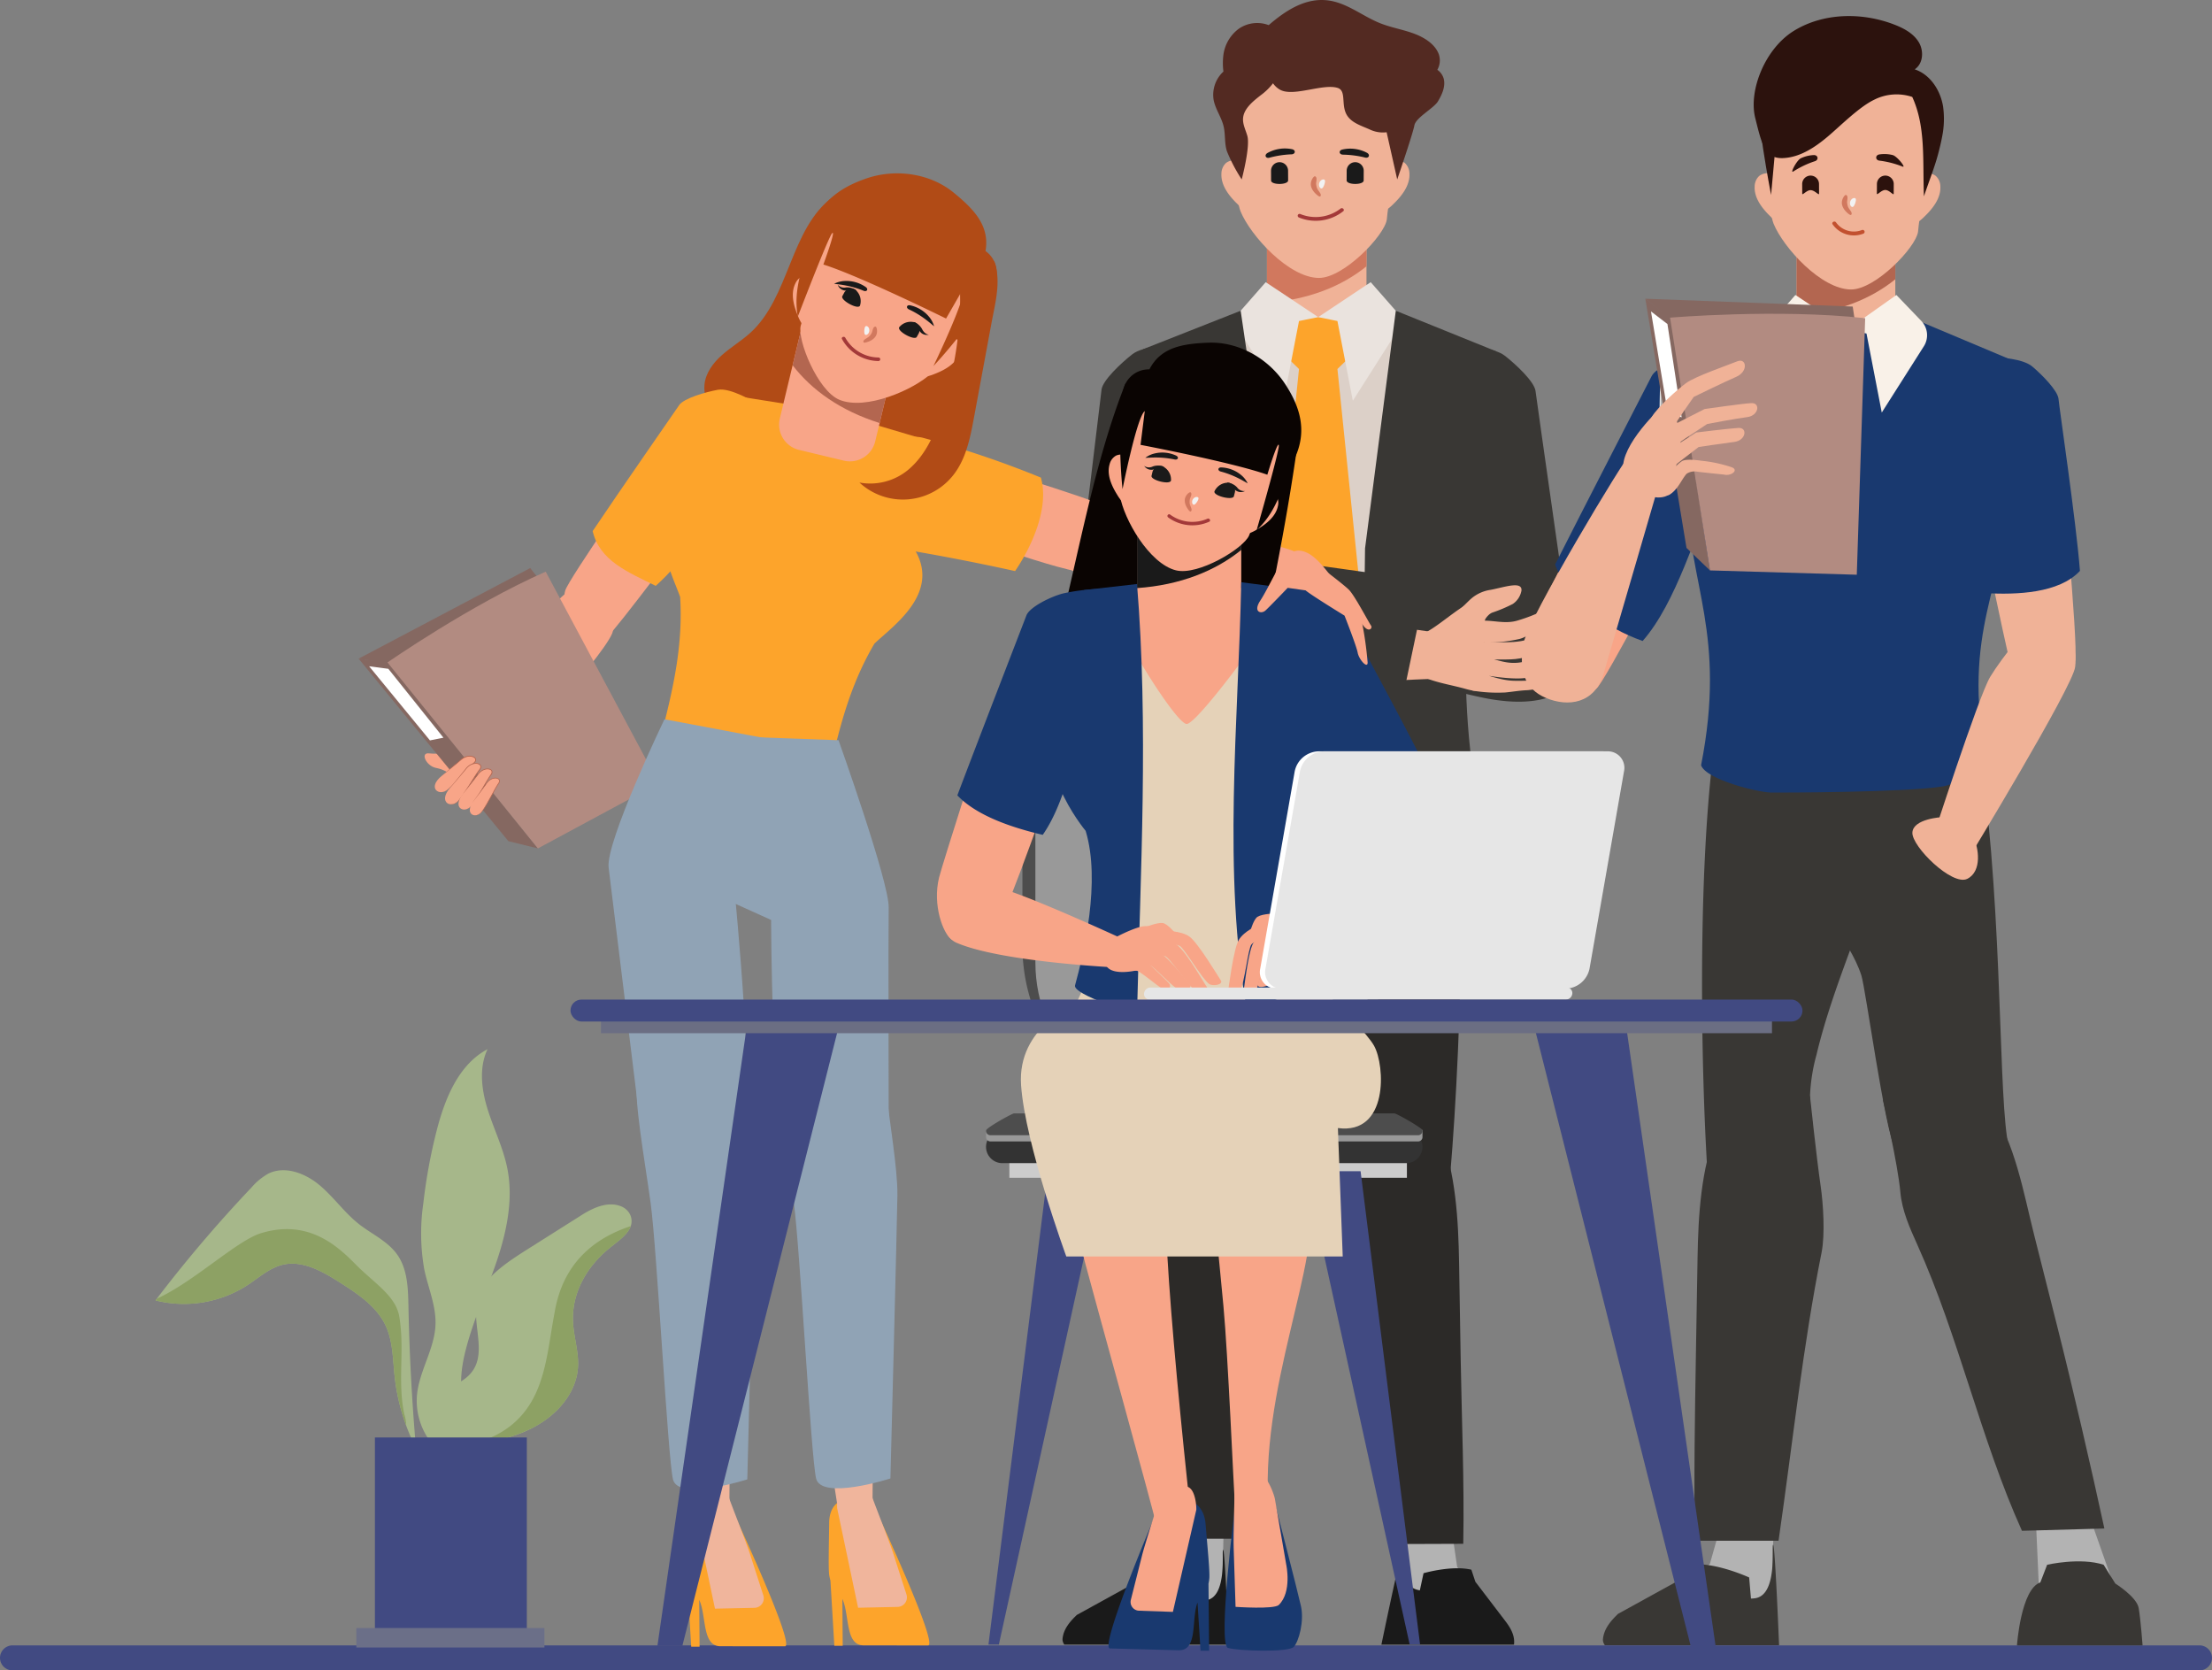 <svg xmlns="http://www.w3.org/2000/svg" width="510.594" height="385.489" viewBox="0 0 510.594 385.489">
  <rect x="0" y="0" width="510.594" height="385.489" fill="#808080" stroke="none"/>
  <g id="Login_illustration_teamwork" data-name="Login illustration teamwork" transform="translate(-824.824 -4524.2)">
    <path id="floor" d="M1367.709,5856.5H862.889a2.9,2.9,0,0,1-2.887-2.887h0a2.9,2.9,0,0,1,2.887-2.887h504.82a2.9,2.9,0,0,1,2.887,2.887h0A2.9,2.9,0,0,1,1367.709,5856.5Z" transform="translate(-35.178 -946.814)" fill="#414a82"/>
    <g id="trees" transform="translate(860.716 4766.325)">
      <g id="tree" transform="translate(0)">
        <g id="Group_10426" data-name="Group 10426">
          <path id="Path_33728" data-name="Path 33728" d="M1083.153,5497.417a3.586,3.586,0,0,1-.015,3.357c-.948,1.794-3,3.145-4.758,4.591-5.662,4.649-8.683,10.848-8.332,17.1.186,3.315,1.281,6.628,1.165,9.935-.192,5.48-3.9,10.733-9.924,14.066-5.567,3.08-13.029,4.474-20.29,3.837-1.646-4-3.539-8.938.122-12.184,1.2-1.068,2.9-1.817,4.18-2.84,5.919-4.725.876-12.442,2.813-18.656,1.439-4.619,6.636-8.032,11.591-11.163l12.405-7.838c2.442-1.543,5.84-3.175,8.871-2.028A3.965,3.965,0,0,1,1083.153,5497.417Z" transform="translate(-973.667 -5459.387)" fill="#a6b78a"/>
          <path id="Path_33729" data-name="Path 33729" d="M1084.409,5532.548c-1.848,9.525-2.054,19.878-10.27,26.3a21.049,21.049,0,0,1-9.064,4.037,34.637,34.637,0,0,0,14.813-3.937c6.025-3.333,9.731-8.587,9.924-14.067.116-3.307-.979-6.62-1.165-9.935-.35-6.252,2.67-12.452,8.332-17.1,1.761-1.446,3.811-2.8,4.758-4.591a3.625,3.625,0,0,0,.238-.56C1093.161,5515.6,1086.272,5521.543,1084.409,5532.548Z" transform="translate(-992.265 -5471.863)" fill="#8da164"/>
          <path id="Path_33730" data-name="Path 33730" d="M820.671,5485.276q5.882-6.97,12.161-13.587a14.5,14.5,0,0,1,3.955-3.264c3.822-1.866,8.486-.083,11.759,2.646s5.749,6.339,9.092,8.979c3,2.369,6.712,3.979,8.91,7.117,2.358,3.368,2.476,7.776,2.558,11.9q.325,16.375,1.739,32.7a47.833,47.833,0,0,1-4.934-16.592c-.421-3.929-.384-8.029-2.044-11.609-2.073-4.469-6.417-7.346-10.555-9.982-4.017-2.558-8.618-5.218-13.242-4.115-3.03.723-5.442,2.944-8.049,4.66a27.027,27.027,0,0,1-21.305,3.571Q815.536,5491.362,820.671,5485.276Z" transform="translate(-810.716 -5439.72)" fill="#a6b78a"/>
          <path id="Path_33731" data-name="Path 33731" d="M868.148,5557.9c-1.643-7.868.206-15.115-1.232-22.984-1.027-4.556-5.841-7.452-9.862-11.505s-10.813-10.741-21.973-7.337c-5.615,1.712-15.43,11.192-24.058,15.121-.1.133-.2.264-.306.4a27.031,27.031,0,0,0,21.305-3.572c2.607-1.716,5.018-3.938,8.049-4.66,4.623-1.1,9.225,1.557,13.242,4.116,4.138,2.635,8.481,5.513,10.555,9.981,1.661,3.581,1.623,7.681,2.044,11.61a47.858,47.858,0,0,0,2.674,11.414A8.649,8.649,0,0,0,868.148,5557.9Z" transform="translate(-810.716 -5473.611)" fill="#8da164"/>
          <path id="Path_33732" data-name="Path 33732" d="M1037.65,5370.175c.018-.039.036-.077.054-.115-6.765,3.6-9.906,11.557-11.8,19.027a124.047,124.047,0,0,0-3.022,16.551,47.91,47.91,0,0,0,.233,15.316c.9,4.235,2.737,8.351,2.577,12.678-.206,5.613-3.74,10.632-4.271,16.222a15.7,15.7,0,0,0,4.285,12.182l5.844-3.264a4.119,4.119,0,0,0,2.138-2.017c.385-1.159-.3-2.365-.807-3.476-1.945-4.267-1.374-9.258-.215-13.806,1.79-7.024,4.863-13.641,7.17-20.51s3.851-14.25,2.442-21.362c-.927-4.682-3.086-9.012-4.519-13.562C1036.337,5379.529,1035.678,5374.46,1037.65,5370.175Z" transform="translate(-961.059 -5370.06)" fill="#a6b78a"/>
        </g>
        <g id="Group_10428" data-name="Group 10428" transform="translate(50.65 89.609)">
          <g id="Group_10427" data-name="Group 10427">
            <rect id="Rectangle_3105" data-name="Rectangle 3105" width="35.066" height="47.516" fill="#414a82"/>
          </g>
        </g>
      </g>
      <rect id="Rectangle_3106" data-name="Rectangle 3106" width="43.419" height="4.501" transform="translate(46.362 133.58)" fill="#6b6f88"/>
    </g>
    <g id="character" transform="translate(1070.079 4524.2)">
      <g id="Group_10430" data-name="Group 10430" transform="translate(47.195 53.056)">
        <g id="Group_10429" data-name="Group 10429">
          <rect id="Rectangle_3107" data-name="Rectangle 3107" width="22.975" height="27.328" fill="#f0b297"/>
          <path id="Path_33733" data-name="Path 33733" d="M1904.647,4709.55v8.4c-5.713,4.623-13.436,7.746-22.975,8.4v-16.81Z" transform="translate(-1881.672 -4709.55)" fill="#d1785e"/>
        </g>
      </g>
      <g id="Group_10437" data-name="Group 10437" transform="translate(36.679 9.766)">
        <g id="Group_10432" data-name="Group 10432">
          <g id="Group_10431" data-name="Group 10431" transform="translate(0 27.216)">
            <path id="Path_33734" data-name="Path 33734" d="M1964.141,4665.781a4.411,4.411,0,0,0,3.089-.4,10.212,10.212,0,0,0,2.5-1.893c1.986-1.913,3.833-4.322,3.692-7.025a3.372,3.372,0,0,0-1.06-2.437,3.223,3.223,0,0,0-3.163-.4,5.379,5.379,0,0,0-2.462,2.12Z" transform="translate(-1930.018 -4653.396)" fill="#f0b297"/>
            <path id="Path_33735" data-name="Path 33735" d="M1854.221,4665.781a4.41,4.41,0,0,1-3.089-.4,10.2,10.2,0,0,1-2.5-1.893c-1.986-1.913-3.833-4.322-3.692-7.025a3.371,3.371,0,0,1,1.06-2.437,3.223,3.223,0,0,1,3.163-.4,5.38,5.38,0,0,1,2.462,2.12Z" transform="translate(-1844.934 -4653.396)" fill="#f0b297"/>
          </g>
          <path id="Path_33736" data-name="Path 33736" d="M1887.4,4599.227c.786-8.453,2.99-13.381,4.352-18.265.973-3.659,1.958-9.909-2.3-15.419-4.2-5.726-14.754-8.979-24.414-6.241-9.729,2.741-15.125,8.429-13.947,14.9.6,3.877,1.153,9.24,1.8,13.239.538,3.325-.474,6.659.756,9.9,2.29,5.574,11.138,15.35,18.107,15.35C1877.457,4612.692,1886.859,4602.915,1887.4,4599.227Z" transform="translate(-1849.219 -4558.316)" fill="#f0b297"/>
        </g>
        <path id="Path_33737" data-name="Path 33737" d="M1924.9,4670.061a3.054,3.054,0,0,1-.208.468.9.9,0,0,1-.317.387c-.142.076-.358.022-.525-.221a1.05,1.05,0,0,1-.166-.465,1.371,1.371,0,0,1,.067-.589,1.345,1.345,0,0,1,.316-.5,1.011,1.011,0,0,1,.418-.251c.28-.08.48.018.543.17a.907.907,0,0,1,0,.5A3.058,3.058,0,0,1,1924.9,4670.061Z" transform="translate(-1901.14 -4637.22)" fill="#f2f2f2" style="mix-blend-mode: soft-light;isolation: isolate"/>
        <path id="Path_33738" data-name="Path 33738" d="M1918.388,4668.843c-.027-.116-.05-.22-.068-.312s-.032-.174-.043-.256a1.829,1.829,0,0,1-.013-.287c0-.108.016-.227.031-.35a4.008,4.008,0,0,0,.057-.708.689.689,0,0,0-.192-.5.268.268,0,0,0-.368-.016,1.621,1.621,0,0,0-.418.525,2.64,2.64,0,0,0-.335,1.041,2.1,2.1,0,0,0,.045.649,2.822,2.822,0,0,0,.215.6,3.435,3.435,0,0,0,.306.515,4.13,4.13,0,0,0,.341.416,5.4,5.4,0,0,0,.62.572c.361.278.577.38.7.188s.1-.4-.094-.726c-.095-.161-.236-.347-.391-.571a3.734,3.734,0,0,1-.226-.366A1.946,1.946,0,0,1,1918.388,4668.843Z" transform="translate(-1896.393 -4635.427)" fill="#d1785e"/>
        <g id="Group_10436" data-name="Group 10436" transform="translate(10.2 24.497)">
          <path id="Path_33739" data-name="Path 33739" d="M1940.941,4644.242a8.152,8.152,0,0,1,2.879-.134,8.247,8.247,0,0,1,2.763.87c.859.457.479,1.33-.379,1.123a23.463,23.463,0,0,0-2.558-.486,22.762,22.762,0,0,0-2.593-.189C1940.173,4645.4,1940,4644.464,1940.941,4644.242Z" transform="translate(-1923.21 -4643.998)" fill="#1a1a1a"/>
          <path id="Path_33740" data-name="Path 33740" d="M1886.665,4644.065a8.146,8.146,0,0,0-2.88-.073,8.238,8.238,0,0,0-2.746.929c-.85.475-.452,1.339.4,1.114a23.347,23.347,0,0,1,2.548-.541,22.646,22.646,0,0,1,2.588-.245C1887.456,4645.21,1887.608,4644.268,1886.665,4644.065Z" transform="translate(-1880.567 -4643.898)" fill="#1a1a1a"/>
          <g id="Group_10435" data-name="Group 10435" transform="translate(1.255 3.166)">
            <g id="Group_10433" data-name="Group 10433">
              <path id="Path_33741" data-name="Path 33741" d="M1888.9,4659.158l-.013-2.246a1.971,1.971,0,0,0-1.976-1.955h0a1.971,1.971,0,0,0-1.955,1.977l.012,2.246C1884.97,4660.261,1888.9,4660.239,1888.9,4659.158Z" transform="translate(-1884.952 -4654.957)" fill="#1a1a1a"/>
            </g>
            <g id="Group_10434" data-name="Group 10434" transform="translate(17.454)">
              <path id="Path_33742" data-name="Path 33742" d="M1945.928,4659.158l.012-2.246a1.971,1.971,0,0,1,1.976-1.955h0a1.971,1.971,0,0,1,1.955,1.977l-.012,2.246C1949.853,4660.261,1945.922,4660.239,1945.928,4659.158Z" transform="translate(-1945.928 -4654.957)" fill="#1a1a1a"/>
            </g>
          </g>
        </g>
        <path id="Path_33743" data-name="Path 33743" d="M1906.777,4694.185a10.262,10.262,0,0,0,10.188-1.454c.438-.348-.181-.959-.615-.615a9.407,9.407,0,0,1-9.342,1.23.437.437,0,0,0-.534.3.445.445,0,0,0,.3.535Z" transform="translate(-1888.846 -4653.743)" fill="#a33939"/>
      </g>
      <path id="Path_33744" data-name="Path 33744" d="M2027.708,4806.055c2.508,1.956,6.83,5.983,7.087,8.142s8.468,59.522,8.98,63.236c1.029,7.447-22.714-.2-23.612-5.054s-10.816-40.223-10.816-40.223l9.581-28.083S2025.062,4803.992,2027.708,4806.055Z" transform="translate(-1925.604 -4723.959)" fill="#393734"/>
      <path id="Path_33745" data-name="Path 33745" d="M1924.861,5105.779c6.023,36.971.812,105.1-.75,115.129-1.579,10.139-22.519-6.6-23.2-16.829-.243-3.675.723-7.333.73-11.015.006-3.252-1.418-6.378-1.472-9.643-.468-28.5-6.084-32.5-10.158-50.078l-6.594-27.565Z" transform="translate(-1835.725 -4939.304)" fill="#2c2a28"/>
      <g id="Group_10438" data-name="Group 10438" transform="translate(0 347.809)">
        <path id="Path_33746" data-name="Path 33746" d="M1762.436,5770.679c4.455-2.129,8.382-4.377,9.486-6.667l.492-20.25c.172-1.506.5-3.345-.973-3.548l-6.688-.923a2.61,2.61,0,0,0-2.883,1.941c-.745,2.79-3.364,12.025-3.364,12.025l-13.057,12.874c-1.328,1.309-2.739,2.646-2.869,4.548C1742.577,5770.74,1762.436,5770.679,1762.436,5770.679Z" transform="translate(-1735.2 -5739.266)" fill="#b3b3b3"/>
        <path id="Path_33747" data-name="Path 33747" d="M1753.881,5773.666c-.421-.065,1.089,10.822-3.871,11.632a7.119,7.119,0,0,1-.961.082l-.393-4.6s-7.048-3.254-12.329-2.843l-1.221,2.507-15.014,8.263c-1.242,1.225-3.119,3.075-3.293,5.63a2.019,2.019,0,0,0,.428,1.2h37.944S1754.3,5773.73,1753.881,5773.666Z" transform="translate(-1716.797 -5763.819)" fill="#1a1a1a"/>
      </g>
      <g id="Group_10439" data-name="Group 10439" transform="translate(73.615 348.496)">
        <path id="Path_33748" data-name="Path 33748" d="M2014.844,5772.318a18.431,18.431,0,0,0-1.92-4.527l-9.92-13s-1.249-8.409-1.586-10.944a2.371,2.371,0,0,0-2.291-2.083l-5.919-.1a2.383,2.383,0,0,0-2.392,2.381l-.675,18.31a95.182,95.182,0,0,0,4.016,9.909Z" transform="translate(-1985.512 -5741.665)" fill="#b3b3b3"/>
        <path id="Path_33749" data-name="Path 33749" d="M2002.37,5791.183l-6.711-8.793-.927-2.786c-4.547-1.074-11.037.81-11.037.81l-.853,3.956a6.188,6.188,0,0,1-.827-.2c-4.223-1.379-2.87-8.617-3.244-8.618s-4.8,21.338-4.8,21.338h30.6c.015-.115.027-.231.034-.348C2004.74,5794.289,2003.314,5792.419,2002.37,5791.183Z" transform="translate(-1973.971 -5765.851)" fill="#1a1a1a"/>
      </g>
      <path id="Path_33750" data-name="Path 33750" d="M1808.446,5098.413c-6.155,36.97-3.112,105.1-1.516,115.129,1.614,10.14,23.012-6.6,23.7-16.828.248-3.675-.738-7.332-.745-11.013a41.816,41.816,0,0,1,1.5-9.644c4.163-17.576,12.956-35.152,17.119-52.728v-24.916Z" transform="translate(-1779.577 -4934.046)" fill="#2c2a28"/>
      <path id="Path_33751" data-name="Path 33751" d="M1798.656,5505.016c-.261-14.561-.013-29.124.235-43.684q.187-10.973.374-21.946c.175-10.307.777-20.747,4.572-30.469,1.132-2.9,19.368-10.39,21.619-7.348,0,0,1.518,14.342,2.469,20.837.626,4.274-.224,8.6-1.071,12.844-4.6,23.059-7.009,46.707-11.612,69.766Z" transform="translate(-1775.144 -5149.915)" fill="#2c2a28"/>
      <path id="Path_33752" data-name="Path 33752" d="M1967.125,5511.446c.256-14.56-.353-28.189-.6-42.75q-.182-10.972-.365-21.946c-.172-10.307-.761-20.747-4.475-30.469-1.108-2.9-18.954-10.39-21.156-7.347,0,0-1.486,14.342-2.417,20.837-.612,4.274.219,8.6,1.048,12.843,4.505,23.06,6.651,45.833,11.155,68.893Z" transform="translate(-1874.615 -5155.172)" fill="#2c2a28"/>
      <path id="Path_33753" data-name="Path 33753" d="M1810.7,4880.707c-.68,0-1.136,0-1.318,0-3.422-.042-13.6-3-15.079-5.3,3.792-19.606,1.485-31.421-.748-42.852-1.255-6.43-2.687-20.361-2.687-20.361-1.372-2.574-2.955-21.81-1.787-29.743l25.2-10.593,11.67,3.494h2.354l11.67-3.494,25.2,10.593c1.168,7.933-.415,27.169-1.787,29.743,0,0-1.768,14.265-3.375,20.753-2.721,10.98-5.535,22.336-1.719,41.75l.017.086c-.758,1.144-6.424,4.08-9.188,4.516C1840.252,4880.691,1811.907,4880.707,1810.7,4880.707Z" transform="translate(-1768.103 -4700.962)" fill="#dcd0c8"/>
      <g id="Group_10444" data-name="Group 10444" transform="translate(39.22 65.117)">
        <path id="Path_33754" data-name="Path 33754" d="M1899.188,4791.831l4.4-4.269-2.617-7.155-6.219-.552-6.219.552-2.617,7.155,4.4,4.269-6.9,67.091,11.333,13.252,11.334-13.252Z" transform="translate(-1874.945 -4771.791)" fill="#fda42b"/>
        <g id="Group_10441" data-name="Group 10441" transform="translate(19.809)">
          <g id="Group_10440" data-name="Group 10440">
            <path id="Path_33755" data-name="Path 33755" d="M1935.128,4751.686l-12.115,8.063,4.434.906,3.555,18.4,11.821-18.6Z" transform="translate(-1923.014 -4751.686)" fill="#eae3de"/>
          </g>
        </g>
        <g id="Group_10443" data-name="Group 10443">
          <g id="Group_10442" data-name="Group 10442">
            <path id="Path_33756" data-name="Path 33756" d="M1861.5,4751.686l12.115,8.063-4.434.906-3.555,18.4-11.82-18.6Z" transform="translate(-1853.809 -4751.686)" fill="#eae3de"/>
          </g>
        </g>
      </g>
      <path id="Path_33757" data-name="Path 33757" d="M1737.327,4804.917c-2.508,1.957-6.829,5.984-7.087,8.144s-5.777,47.8-7.21,60.332c-.89,12.076,21.968,12.214,23.375,8.879s9.284-51.254,9.284-51.254l-9.581-28.083S1739.973,4802.854,1737.327,4804.917Z" transform="translate(-1721.227 -4723.147)" fill="#393734"/>
      <path id="Path_33758" data-name="Path 33758" d="M1988.753,4784.075l-23.135-9.351-7.1,54.847-.9,68.18c8.875,6.052,25.242,3.967,27.037,1.691s-1.135-17.545-1.515-20.479c-4.018-31.032,1.9-64.159,1.9-64.159S1990.12,4791.595,1988.753,4784.075Z" transform="translate(-1888.682 -4703.013)" fill="#393734"/>
      <path id="Path_33759" data-name="Path 33759" d="M1811.7,4829.105l-8-54.381-22.5,8.869c-1.367,7.52,3.09,31.21,3.09,31.21s7.829,32.584,2.809,63.156c-.218,2.667-3.332,19.335-2.039,21.189s20.623,6.122,28.49.914Z" transform="translate(-1762.573 -4703.013)" fill="#393734"/>
      <g id="Group_10446" data-name="Group 10446" transform="translate(34.774)">
        <g id="Group_10445" data-name="Group 10445">
          <path id="Path_33760" data-name="Path 33760" d="M1877.044,4554.762a7.068,7.068,0,0,1-2.463-.61c-2.034-.929-4.268-1.544-5.39-3.323-1.5-2.385-.044-5.7-2.208-6.353-3.433-1.039-10.256,2.163-13.3.409a4.88,4.88,0,0,1-1.584-1.463,14.082,14.082,0,0,1-2.847,2.766c-1.878,1.465-3.945,3.152-4.071,5.377-.077,1.368.615,2.662.991,3.989.713,2.52-1.3,10.056-1.3,10.056a38.455,38.455,0,0,1-3.4-6.47c-.623-1.88-.322-3.91-.786-5.826-.5-2.057-1.858-3.894-2.278-5.965a7.283,7.283,0,0,1,2.247-6.634,14.622,14.622,0,0,1-.052-3.454,8.971,8.971,0,0,1,3.6-6.429,7.475,7.475,0,0,1,6.9-.833c3.8-3.275,8.274-6.254,13.381-5.741,4.6.461,8.188,3.662,12.421,5.33,2.479.978,5.182,1.425,7.687,2.348s4.931,2.482,5.776,4.781a4.388,4.388,0,0,1-.337,3.592,3.725,3.725,0,0,1,1.476,2.07c.436,1.778-.374,3.6-1.335,5.208s-5.115,3.748-5.441,5.544c-.369,2.029-3.963,12.479-3.963,12.479l-2.446-10.892A6.443,6.443,0,0,1,1877.044,4554.762Z" transform="translate(-1838.279 -4524.2)" fill="#532a22"/>
        </g>
      </g>
      <g id="Group_10448" data-name="Group 10448" transform="translate(27.675 126.837)">
        <g id="Group_10447" data-name="Group 10447" transform="translate(7.676 4.268)">
          <path id="Path_33761" data-name="Path 33761" d="M1916.734,5008.526c.228-1.519-4.854-16.169-10.883-18.257s-63.394-8.057-63.394-8.057-2.969,4.978-1.95,8.839c0,0,42.366,14.322,47.967,16.044S1916.506,5010.044,1916.734,5008.526Z" transform="translate(-1840.294 -4982.212)" fill="#f0b297"/>
        </g>
        <path id="Path_33762" data-name="Path 33762" d="M1825.775,4972.335s-11.556-4.649-12.3-5.032v16.8l10.637-3.59Z" transform="translate(-1813.477 -4967.303)" fill="#f0b297"/>
        <path id="Path_33763" data-name="Path 33763" d="M1870.387,4974.314l-3.67,17s38.3,11.852,54.023,15.145,22.361-2.617,21.026-7.989a21.509,21.509,0,0,0-15.624-15.713C1916.4,4980.373,1870.387,4974.314,1870.387,4974.314Z" transform="translate(-1851.477 -4972.307)" fill="#393734"/>
      </g>
      <g id="Group_10453" data-name="Group 10453" transform="translate(9.972 135.074)">
        <g id="Group_10449" data-name="Group 10449" transform="translate(0 3.096)">
          <path id="Path_33764" data-name="Path 33764" d="M1751.635,5026.758c.058-1.534,4.982-18.869,11.294-19.8s70.7,8.572,70.7,8.572-2.871,8.85-5.223,9.8c0,0-32.274,1.223-43.755,2.633C1778.834,5028.682,1751.577,5028.292,1751.635,5026.758Z" transform="translate(-1751.635 -5006.894)" fill="#f0b297"/>
        </g>
        <g id="Group_10452" data-name="Group 10452" transform="translate(70.479)">
          <g id="Group_10451" data-name="Group 10451">
            <g id="Group_10450" data-name="Group 10450">
              <path id="Path_33765" data-name="Path 33765" d="M1999.244,5024.31c3.49,1.9,7.48,2.383,11.249,3.448,1.536.433,3.371.788,4.454-.28a4.481,4.481,0,0,0,.984-2.369c.564-2.771-1.84-6.742-1.275-10.364.4-2.542.536-7.944-.768-7.792-3.434.4-9.042,5.936-12.65,7.751a3.089,3.089,0,0,0-1.258,1.171C1998.789,5017.853,1996.283,5022.7,1999.244,5024.31Z" transform="translate(-1997.853 -5003.839)" fill="#f0b297"/>
              <path id="Path_33766" data-name="Path 33766" d="M2048.721,5021.991a33,33,0,0,0,9.007-.758c1.808-.426,3.791-1.993,9.228-5.247,2.022-1.21-.726-2.7-2.875-1.721a36.92,36.92,0,0,1-6.568,2.652c-3.222,1.044-6.208-.294-9.39.183C2045.983,5017.421,2046.545,5021.939,2048.721,5021.991Z" transform="translate(-2032.771 -5008.833)" fill="#f0b297"/>
              <path id="Path_33767" data-name="Path 33767" d="M2045.83,5038.754c5.13-.356,6.9.19,10.169-.658,2.484-.644,3.7-1.672,7.687-3.187,2.735-1.039,1.054-4.05-1.676-3.012-4.082,1.552-5.516,2.141-5.516,2.141-4.18,1.166-8.526.152-12.766.8C2040.874,5035.272,2042.94,5038.954,2045.83,5038.754Z" transform="translate(-2029.622 -5021.491)" fill="#f0b297"/>
              <path id="Path_33768" data-name="Path 33768" d="M2045.766,5054.761c4.355.83,8.5,1.182,10.571.839.959-.16,4.983-1.786,6.1-2.176a9.873,9.873,0,0,0,3.058-1.842c.749-.861-.224-2.29-1.41-2.014-1.383.323-5.833,1.92-8.845,2.431-4.274.726-6.767-1.574-11.035-1.36C2041.332,5050.783,2042.914,5054.217,2045.766,5054.761Z" transform="translate(-2029.851 -5034.233)" fill="#f0b297"/>
              <path id="Path_33769" data-name="Path 33769" d="M2042.744,5069.66a34.33,34.33,0,0,0,6.9.412c.781.023,3.623-.48,5.388-.538.95-.03,3.593-.523,3.593-.523a1.081,1.081,0,0,0-.848-1.818c-1.138.052-3.264.218-5.721.158-3.486-.084-6.727-1.71-10.151-2.258C2039.6,5064.723,2040.435,5069.292,2042.744,5069.66Z" transform="translate(-2028.319 -5045.322)" fill="#f0b297"/>
              <path id="Path_33770" data-name="Path 33770" d="M2031.311,5008.175c1.578-3.131,2.505-5.276,3.982-5.816a33.166,33.166,0,0,0,4.678-1.976,4.71,4.71,0,0,0,2-3.089c.2-2.283-3.99-.755-7.126-.167a8.786,8.786,0,0,0-4.9,2.416c-1.357,1.3-6,5.939-6,5.939Z" transform="translate(-2016.478 -4996.08)" fill="#f0b297"/>
            </g>
          </g>
        </g>
      </g>
      <path id="Path_33771" data-name="Path 33771" d="M1811.172,5020.75l3.686-17.565s-57.077-6.247-61.949-6.847-12.94,5.773-13.974,12.206-.207,11.648,6.413,13.074S1811.172,5020.75,1811.172,5020.75Z" transform="translate(-1732.333 -4861.162)" fill="#393734"/>
    </g>
    <path id="Path_33772" data-name="Path 33772" d="M2096.014,4949.792c-1.423-2.055-3.356-8.428-2.809-11.864s19.5-39.2,19.5-39.2,16.52,7.4,16.3,14.772c0,0-18.79,36.259-20.43,36.973S2097.519,4951.965,2096.014,4949.792Z" transform="translate(-915.313 -267.322)" fill="#f8a588"/>
    <path id="Path_33773" data-name="Path 33773" d="M2145.954,4809.238c-3.451,1.1-8.524,2.676-9.651,4.879s-15.79,30.639-22.271,43.455c3.15,8.5,11.655,14.632,20.211,17.647,7.821-8.939,12.07-24.8,17.115-35.557l6.177-30.333S2149.6,4808.08,2145.954,4809.238Z" transform="translate(-930.245 -203.095)" fill="#19396f"/>
    <g id="Group_10455" data-name="Group 10455" transform="translate(1239.538 4580.317)">
      <g id="Group_10454" data-name="Group 10454">
        <rect id="Rectangle_3108" data-name="Rectangle 3108" width="22.777" height="27.093" fill="#f0b297"/>
        <path id="Path_33774" data-name="Path 33774" d="M2331.577,4720.242v8.333c-5.664,4.583-13.32,7.679-22.777,8.332v-16.664Z" transform="translate(-2308.8 -4720.242)" fill="#b36650"/>
      </g>
    </g>
    <g id="Group_10462" data-name="Group 10462" transform="translate(1229.844 4537.295)">
      <g id="Group_10457" data-name="Group 10457">
        <g id="Group_10456" data-name="Group 10456" transform="translate(0 26.883)">
          <path id="Path_33775" data-name="Path 33775" d="M2392.679,4676.1a4.363,4.363,0,0,0,3.051-.393,10.092,10.092,0,0,0,2.468-1.869c1.961-1.89,3.785-4.271,3.646-6.939a3.33,3.33,0,0,0-1.046-2.407,3.184,3.184,0,0,0-3.125-.393,5.314,5.314,0,0,0-2.431,2.094Z" transform="translate(-2358.974 -4663.861)" fill="#f0b297"/>
          <path id="Path_33776" data-name="Path 33776" d="M2284.106,4676.1a4.362,4.362,0,0,1-3.051-.393,10.087,10.087,0,0,1-2.468-1.869c-1.961-1.89-3.785-4.271-3.646-6.939a3.331,3.331,0,0,1,1.046-2.407,3.184,3.184,0,0,1,3.124-.393,5.314,5.314,0,0,1,2.432,2.094Z" transform="translate(-2274.933 -4663.861)" fill="#f0b297"/>
        </g>
        <path id="Path_33777" data-name="Path 33777" d="M2316.88,4610.356c.777-8.349,2.953-13.217,4.3-18.041.961-3.614,1.934-9.789-2.268-15.231-4.152-5.656-14.574-8.868-24.115-6.164-9.609,2.708-14.94,8.326-13.777,14.721.588,3.83,1.139,9.126,1.779,13.077.531,3.285-.468,6.579.747,9.777,2.261,5.506,11,15.162,17.886,15.162C2307.057,4623.657,2316.344,4614,2316.88,4610.356Z" transform="translate(-2279.165 -4569.947)" fill="#f0b297"/>
      </g>
      <path id="Path_33778" data-name="Path 33778" d="M2353.037,4685.041a3,3,0,0,1-.205.462.886.886,0,0,1-.314.382c-.141.075-.354.022-.518-.218a1.028,1.028,0,0,1-.165-.459,1.31,1.31,0,0,1,.378-1.074,1,1,0,0,1,.413-.249c.277-.078.474.019.536.168a.9.9,0,0,1,0,.5A3.049,3.049,0,0,1,2353.037,4685.041Z" transform="translate(-2329.817 -4651.251)" fill="#f2f2f2" style="mix-blend-mode: soft-light;isolation: isolate"/>
      <path id="Path_33779" data-name="Path 33779" d="M2346.6,4683.837c-.027-.115-.05-.217-.068-.309s-.031-.172-.042-.252a1.819,1.819,0,0,1-.013-.284c0-.107.016-.225.031-.345a4.01,4.01,0,0,0,.056-.7.679.679,0,0,0-.19-.489.264.264,0,0,0-.363-.016,1.6,1.6,0,0,0-.413.519,2.605,2.605,0,0,0-.331,1.028,2.068,2.068,0,0,0,.044.641,2.763,2.763,0,0,0,.212.6,3.483,3.483,0,0,0,.3.509,3.952,3.952,0,0,0,.336.41,5.34,5.34,0,0,0,.613.566c.356.275.57.375.688.184s.1-.4-.093-.716c-.094-.159-.233-.343-.387-.565a3.724,3.724,0,0,1-.222-.362A1.868,1.868,0,0,1,2346.6,4683.837Z" transform="translate(-2325.129 -4649.481)" fill="#d1785e"/>
      <g id="Group_10461" data-name="Group 10461" transform="translate(8.692 22.452)">
        <path id="Path_33780" data-name="Path 33780" d="M2373.708,4648.471a7.711,7.711,0,0,1,3.074.156c1,.255,3.168,3,2.282,2.659a22.441,22.441,0,0,0-2.656-.867,21.639,21.639,0,0,0-2.73-.514C2372.747,4649.782,2372.684,4648.635,2373.708,4648.471Z" transform="translate(-2353.592 -4648.384)" fill="#2c120d"/>
        <path id="Path_33781" data-name="Path 33781" d="M2310.249,4649.225a7.7,7.7,0,0,0-2.986.742c-.937.442-2.552,3.558-1.747,3.051a22.411,22.411,0,0,1,2.445-1.36,21.532,21.532,0,0,1,2.582-1.028C2311.434,4650.332,2311.284,4649.19,2310.249,4649.225Z" transform="translate(-2305.298 -4648.983)" fill="#2c120d"/>
        <g id="Group_10460" data-name="Group 10460" transform="translate(2.285 4.975)">
          <g id="Group_10458" data-name="Group 10458">
            <path id="Path_33782" data-name="Path 33782" d="M2317.176,4669.914l-.012-2.219a1.947,1.947,0,0,0-1.953-1.93h0a1.947,1.947,0,0,0-1.93,1.952l.012,2.219c0,.5,1.03-.839,1.935-.812C2316.257,4669.153,2317.179,4670.481,2317.176,4669.914Z" transform="translate(-2313.281 -4665.764)" fill="#2c120d"/>
          </g>
          <g id="Group_10459" data-name="Group 10459" transform="translate(17.24)">
            <path id="Path_33783" data-name="Path 33783" d="M2373.51,4669.914l.012-2.219a1.946,1.946,0,0,1,1.952-1.93h0a1.947,1.947,0,0,1,1.931,1.952l-.013,2.219c0,.532-.968-.846-1.935-.849S2373.507,4670.449,2373.51,4669.914Z" transform="translate(-2373.51 -4665.764)" fill="#2c120d"/>
          </g>
        </g>
      </g>
      <path id="Path_33784" data-name="Path 33784" d="M2337.636,4703.47a6.013,6.013,0,0,0,7.151,2.12.458.458,0,0,0,.173-.618.464.464,0,0,0-.617-.173,5.084,5.084,0,0,1-5.916-1.773c-.328-.476-1.122-.038-.791.444Z" transform="translate(-2319.631 -4664.786)" fill="#c2502f"/>
    </g>
    <path id="Path_33785" data-name="Path 33785" d="M2467.441,4942.031c2.353-.7,5.732-3.2,6.524-6.521s-3.523-48.486-3.523-48.486-17.763.519-20.327,7.292c0,0,8.051,39.622,8.748,41.234C2459.567,4937.18,2464.8,4942.815,2467.441,4942.031Z" transform="translate(-1170.125 -258.967)" fill="#f0b297"/>
    <path id="Path_33786" data-name="Path 33786" d="M2455.963,4814.607c2.168,1.825,5.882,5.556,6.039,7.487s4.086,28.454,4.944,39.659c-4.818,5.2-14.625,5.522-21.714,5.146-2.985-8.8-6.49-29.663-6.49-29.663l9.468-24.687S2453.675,4812.682,2455.963,4814.607Z" transform="translate(-1162.009 -205.809)" fill="#19396f"/>
    <g id="Group_10465" data-name="Group 10465" transform="translate(1194.817 4690.668)">
      <g id="Group_10463" data-name="Group 10463" transform="translate(95.581 177.06)">
        <path id="Path_33787" data-name="Path 33787" d="M2519.937,5749.555l-8.877-25.247h-10.451l1.124,25.247S2521.912,5755.174,2519.937,5749.555Z" transform="translate(-2496.563 -5724.309)" fill="#b3b3b3"/>
        <path id="Path_33788" data-name="Path 33788" d="M2486.477,5802.377s.9-12.987,5.394-14.529l1.573-4.078s7.642-1.763,13.035,0l2.7,4.334s4.945,3.086,5.394,5.657.9,8.616.9,8.616Z" transform="translate(-2486.477 -5766.19)" fill="#393734"/>
      </g>
      <path id="Path_33789" data-name="Path 33789" d="M2351.617,5113.057c5.971,36.651,4.891,79.54,6.988,93.923,1.468,10.066-21.575,10.488-25.808,2.7-2.443-4.495-6.82-37-7.819-40.083-2.844-8.765-10.4-14.411-14.443-31.835v-24.7Z" transform="translate(-2265.316 -5110.966)" fill="#393734"/>
      <g id="Group_10464" data-name="Group 10464" transform="translate(0 179.596)">
        <path id="Path_33790" data-name="Path 33790" d="M2200.933,5766.46c4.721-2.256,8.882-4.639,10.052-7.065l.522-21.459c.183-1.6.528-3.543-1.031-3.759l-7.087-.979a2.767,2.767,0,0,0-3.055,2.057c-.79,2.958-3.564,12.743-3.564,12.743l-13.836,13.643c-1.407,1.388-2.9,2.8-3.04,4.819C2179.887,5766.524,2200.933,5766.46,2200.933,5766.46Z" transform="translate(-2172.07 -5733.171)" fill="#b3b3b3"/>
        <path id="Path_33791" data-name="Path 33791" d="M2191.865,5769.626c-.447-.068,1.155,11.467-4.1,12.327a7.341,7.341,0,0,1-1.019.085l-.416-4.871s-7.468-3.448-13.065-3.014l-1.293,2.658-15.91,8.755c-1.316,1.3-3.3,3.259-3.49,5.966a2.141,2.141,0,0,0,.454,1.276h40.209S2192.312,5769.694,2191.865,5769.626Z" transform="translate(-2152.567 -5759.19)" fill="#393734"/>
      </g>
      <path id="Path_33792" data-name="Path 33792" d="M2236.2,5105.753c-6.1,36.652-3.085,104.2-1.5,114.137,1.6,10.053,22.813-6.547,23.5-16.683.247-3.643-.732-7.269-.739-10.919a41.442,41.442,0,0,1,1.491-9.56c4.127-17.424,12.844-34.849,16.972-52.274v-24.7Z" transform="translate(-2209.652 -5105.753)" fill="#393734"/>
      <path id="Path_33793" data-name="Path 33793" d="M2226.5,5508.852c-.259-14.435-.012-28.873.233-43.308q.185-10.878.37-21.757c.174-10.218.771-20.568,4.533-30.206,1.123-2.877,19.2-10.3,21.433-7.284,0,0,1.506,14.217,2.448,20.657.62,4.237,1.054,11.21.214,15.417-4.357,21.824-6.612,43.594-9.924,66.481Z" transform="translate(-2205.257 -5319.762)" fill="#393734"/>
      <path id="Path_33794" data-name="Path 33794" d="M2429.58,5505.7c-3.055-14.109-7.31-32.508-10.846-46.505q-2.665-10.548-5.329-21.1c-2.5-9.907-4.4-21.309-10.19-29.85-1.727-2.549-23.287-4.82-24.722-1.384,0,0,3.42,14.728,3.994,21.207.379,4.265,2.162,8.25,3.924,12.157,9.576,21.234,14.57,44.774,24.146,66.008Z" transform="translate(-2313.822 -5319.427)" fill="#393734"/>
    </g>
    <path id="Path_33795" data-name="Path 33795" d="M2291.01,4788.511l-25.984-10.923-11.812,3.536h-1.984l-11.812-3.536-25.984,10.923c-1.355,7.455,1.789,30.892,1.789,30.892.292,20.5,9.168,31.957,3.211,62.265,1.2,3.306,13.1,6.251,16.18,6.291,1.818.022,30.641,0,39.6-1.414,2.538-.4,11.095-4.166,10.077-5.97-5.957-30.308,4.642-40.67,4.934-61.172C2289.221,4819.4,2292.365,4795.966,2291.01,4788.511Z" transform="translate(-1000.952 -180.855)" fill="#19396f"/>
    <g id="Group_10481" data-name="Group 10481" transform="translate(1232.801 4592.274)">
      <g id="Group_10478" data-name="Group 10478" transform="translate(18.469)">
        <g id="Group_10477" data-name="Group 10477">
          <path id="Path_33812" data-name="Path 33812" d="M2361.081,4762.015l-11.3,7.994,4.4.9,3.524,18.238,9.716-15.294a4.754,4.754,0,0,0-.583-5.843Z" transform="translate(-2349.785 -4762.015)" fill="#f9f1e8"/>
        </g>
      </g>
      <g id="Group_10480" data-name="Group 10480">
        <g id="Group_10479" data-name="Group 10479">
          <path id="Path_33813" data-name="Path 33813" d="M2291.723,4762.015l12.01,7.994-4.4.9-3.524,18.238-9.807-15.437a4.754,4.754,0,0,1,.441-5.687Z" transform="translate(-2285.264 -4762.015)" fill="#f9f1e8"/>
        </g>
      </g>
    </g>
    <g id="Group_10482" data-name="Group 10482" transform="translate(1229.626 4527.907)">
      <path id="Path_33814" data-name="Path 33814" d="M2317.639,4565.14a20.591,20.591,0,0,0,.245-7.158c-.612-3.7-2.939-7.337-6.542-8.54,1.969-1.3,2.15-4.278.93-6.281s-3.437-3.2-5.644-4.048c-7.445-2.876-16.292-2.749-23.094,1.392-6.776,4.125-10.574,13.877-9.01,20.136s2.248,9.52,6.572,9.276c3.827-.217,7.214-2.468,10.128-4.921s7.284-6.873,10.733-8.523a11.423,11.423,0,0,1,8.817-.662c3.178,6.892,2.369,14.792,2.7,22.941.974-2.965,2.425-6.585,3.246-9.672C2317.066,4567.783,2317.392,4566.466,2317.639,4565.14Z" transform="translate(-2274.174 -4537.147)" fill="#2c120d"/>
      <path id="Path_33815" data-name="Path 33815" d="M2281.042,4625.573l1.883-20.643s-2.967-2.637-4.431-1.414S2281.042,4625.573,2281.042,4625.573Z" transform="translate(-2277.028 -4584.288)" fill="#2c120d"/>
    </g>
    <g id="Group_10483" data-name="Group 10483" transform="translate(1266.255 4668.07)">
      <path id="Path_33816" data-name="Path 33816" d="M2441.478,5026.813c-1.319-.275-7.821,7.914-10.5,12.318s-13.614,38.285-13.614,38.285,4.449,4.807,8.191,4.3c0,0,24.45-40.187,25.027-44.855C2451.745,5027.494,2442.8,5027.087,2441.478,5026.813Z" transform="translate(-2413.009 -5026.806)" fill="#f0b297"/>
      <path id="Path_33817" data-name="Path 33817" d="M2408.968,5182.9s-6.656.338-6.829,3.555,9.2,12.418,12.674,10.682,2.622-7.283,1.4-9.543S2411.657,5182.5,2408.968,5182.9Z" transform="translate(-2402.136 -5138.194)" fill="#f0b297"/>
    </g>
    <g id="woman" transform="translate(907.606 4564.201)">
      <path id="Path_33818" data-name="Path 33818" d="M1484.619,4695.543c4.995,15.193,4.914,32.231-2.093,46.608-2.3,4.721-5.922,9.576-11.142,10.158-2.955.33-5.855-.8-8.614-1.911-9.687-3.9-19.486-7.856-27.931-14-3.613-2.627-7.256-6.356-6.839-10.8.253-2.7,2-5.035,4.027-6.833s4.374-3.2,6.4-5c9.282-8.24,9.253-24.157,19.236-31.531C1460.388,4680.223,1483,4690.61,1484.619,4695.543Z" transform="translate(-1348.172 -4676.817)" fill="#b14b16"/>
      <path id="Path_33819" data-name="Path 33819" d="M1316.156,4938.562c-.908-1.731-1.8-6.859-1.047-9.473s18.869-28.55,18.869-28.55,12.111,7.316,11.235,13.017c0,0-18.937,25.278-20.172,25.937C1322.288,4940.961,1317.116,4940.392,1316.156,4938.562Z" transform="translate(-1267.417 -4832.815)" fill="#f8a588"/>
      <path id="Path_33820" data-name="Path 33820" d="M1366.82,4838.29c-2.783.522-7.846,1.942-8.931,3.544s-13.722,19.751-19.973,29.076c1.633,6.894,8.208,9.476,14.559,12.632,6.921-6.189,10.953-13.349,15.893-21.209l7.035-21.115S1369.756,4837.738,1366.82,4838.29Z" transform="translate(-1283.897 -4788.342)" fill="#fda42b"/>
      <g id="Group_10489" data-name="Group 10489" transform="translate(0 91.098)">
        <path id="Path_33821" data-name="Path 33821" d="M1277.16,4989.722c-1.035-.41-6.435,3-10.2,7.506-2.73,3.266-14.313,31.672-14.313,31.672s0,4.57,1.809,6.318c0,0,24.283-26.159,27.061-32.5C1283.071,4999.157,1278.195,4990.13,1277.16,4989.722Z" transform="translate(-1223.033 -4987.542)" fill="#f8a588"/>
        <path id="Path_33822" data-name="Path 33822" d="M1210.817,5120.313s-5.119.783-7.327.482-.728,2.882,1.467,3.326,2.809,1.122,5.295,2.753,6.512,3.307,7.736,2.851,3.133-6.731,3.991-8.6-1.239-5.269-3.162-4.576S1212.563,5120.08,1210.817,5120.313Z" transform="translate(-1187.172 -5078.026)" fill="#f8a588"/>
        <g id="Group_10484" data-name="Group 10484">
          <path id="Path_33823" data-name="Path 33823" d="M1191.441,4985.5l-2.64-3.312-39.6,20.908,6.425,1.009S1169.4,5005.6,1191.441,4985.5Z" transform="translate(-1149.201 -4982.193)" fill="#856861"/>
          <path id="Path_33824" data-name="Path 33824" d="M1190.584,5099.024l-6.811-1.669-34.573-42.119,7.088.929Z" transform="translate(-1149.201 -5034.328)" fill="#856861"/>
          <path id="Path_33825" data-name="Path 33825" d="M1174.823,5077.868l-12.72-15.9-4.436-.582,14.038,17.1Z" transform="translate(-1155.244 -5038.721)" fill="#fff"/>
          <path id="Path_33826" data-name="Path 33826" d="M1172.474,5006.039s19.047-13.263,36.521-20.954l26.1,48.833-27.9,15.036Z" transform="translate(-1165.812 -4984.257)" fill="#b28b81"/>
        </g>
        <g id="Group_10485" data-name="Group 10485" transform="translate(17.575 43.32)">
          <path id="Path_33827" data-name="Path 33827" d="M1216.71,5134.612s-1.09.976-4.508,3.776-.6,4.793,1.371,3.18,4.666-4.917,6.061-6.146S1218.582,5133.016,1216.71,5134.612Z" transform="translate(-1210.598 -5133.751)" fill="#f8a588"/>
          <path id="Path_33828" data-name="Path 33828" d="M1215.862,5141.927a2.384,2.384,0,0,0,1.216-.425,5.12,5.12,0,0,0,.5-.415c.165-.142.32-.3.48-.444.631-.6,1.232-1.238,1.825-1.879l1.774-1.933c.3-.321.6-.642.9-.956.152-.159.309-.312.466-.466s.333-.3.464-.449a1.07,1.07,0,0,0,.162-.25.567.567,0,0,0-.25-.739,1.853,1.853,0,0,0-1.2-.251,2.9,2.9,0,0,0-1.2.393,3.46,3.46,0,0,0-.52.372l-.5.426q-2.01,1.688-4.079,3.3l1.993-1.707c.666-.566,1.331-1.134,1.989-1.709l.49-.435a3.487,3.487,0,0,1,.542-.395,3.082,3.082,0,0,1,1.269-.424,2.033,2.033,0,0,1,1.32.275.833.833,0,0,1,.384.6.857.857,0,0,1-.064.365,1.252,1.252,0,0,1-.191.3c-.158.178-.325.31-.481.46s-.312.3-.464.459c-.307.31-.606.628-.9.947-.6.637-1.186,1.285-1.795,1.915s-1.222,1.254-1.869,1.846c-.166.144-.327.292-.5.43a5.09,5.09,0,0,1-.523.4A2.336,2.336,0,0,1,1215.862,5141.927Z" transform="translate(-1214.355 -5133.533)" fill="#b36650"/>
        </g>
        <g id="Group_10486" data-name="Group 10486" transform="translate(19.946 44.982)">
          <path id="Path_33829" data-name="Path 33829" d="M1223.813,5140.775s-.9,1.155-3.771,4.517.3,4.9,1.957,2.959,3.715-5.684,4.87-7.143S1225.374,5138.871,1223.813,5140.775Z" transform="translate(-1218.882 -5139.558)" fill="#f8a588"/>
          <path id="Path_33830" data-name="Path 33830" d="M1220.9,5148.645a1.689,1.689,0,0,0,1.37.132,2.441,2.441,0,0,0,1.142-.79,25.641,25.641,0,0,0,1.66-2.317q.775-1.2,1.532-2.411c.513-.8,1.009-1.618,1.592-2.385a1.226,1.226,0,0,0,.292-.586.571.571,0,0,0-.038-.3.645.645,0,0,0-.2-.238,1.242,1.242,0,0,0-.617-.223,2.212,2.212,0,0,0-.682.042,2.836,2.836,0,0,0-1.226.618,3.331,3.331,0,0,0-.482.5l-.455.552q-.916,1.1-1.851,2.18L1222,5144.5l-.472.537c-.155.181-.3.367-.454.551.144-.189.285-.382.432-.57l.455-.551.907-1.1c.607-.735,1.212-1.47,1.808-2.214l.443-.559a3.491,3.491,0,0,1,.5-.53,3.023,3.023,0,0,1,1.3-.662,2.37,2.37,0,0,1,.739-.049,1.423,1.423,0,0,1,.711.256.827.827,0,0,1,.254.308.762.762,0,0,1,.056.4,1.4,1.4,0,0,1-.328.682c-.576.748-1.079,1.561-1.6,2.359s-1.02,1.611-1.557,2.4a25.489,25.489,0,0,1-1.712,2.3,2.516,2.516,0,0,1-1.2.778A1.683,1.683,0,0,1,1220.9,5148.645Z" transform="translate(-1220.325 -5139.337)" fill="#b36650"/>
        </g>
        <g id="Group_10487" data-name="Group 10487" transform="translate(23.055 46.266)">
          <path id="Path_33831" data-name="Path 33831" d="M1234.285,5145.332s-.832,1.156-3.5,4.53.426,4.682,1.967,2.735,3.408-5.646,4.477-7.106S1235.731,5143.424,1234.285,5145.332Z" transform="translate(-1229.744 -5144.045)" fill="#f8a588"/>
          <path id="Path_33832" data-name="Path 33832" d="M1233.984,5153.233a2.316,2.316,0,0,0,1.067-.657,4.946,4.946,0,0,0,.392-.5c.127-.169.242-.349.364-.522.474-.705.913-1.434,1.342-2.167l1.282-2.207c.216-.367.432-.734.657-1.1.111-.182.228-.361.345-.541s.255-.352.347-.523a1.059,1.059,0,0,0,.1-.271.553.553,0,0,0-.392-.651,1.808,1.808,0,0,0-1.191.011,2.823,2.823,0,0,0-1.06.625,3.373,3.373,0,0,0-.416.461l-.387.51q-1.557,2.024-3.187,3.991l1.538-2.038c.515-.677,1.028-1.356,1.533-2.041l.375-.515a3.468,3.468,0,0,1,.433-.488,3,3,0,0,1,1.118-.669,1.979,1.979,0,0,1,1.312-.014.811.811,0,0,1,.491.492.825.825,0,0,1,.015.36,1.2,1.2,0,0,1-.119.325c-.113.2-.244.362-.361.538s-.234.353-.345.533c-.227.358-.445.723-.662,1.088-.435.73-.859,1.469-1.306,2.194s-.9,1.448-1.39,2.146c-.128.17-.25.346-.383.512a5.019,5.019,0,0,1-.413.491A2.264,2.264,0,0,1,1233.984,5153.233Z" transform="translate(-1232.247 -5143.825)" fill="#b36650"/>
        </g>
        <g id="Group_10488" data-name="Group 10488" transform="translate(25.662 48.382)">
          <path id="Path_33833" data-name="Path 33833" d="M1242.8,5152.6s-.726,1.062-3.06,4.166.527,4.277,1.877,2.487,2.947-5.187,3.88-6.528S1244.062,5150.848,1242.8,5152.6Z" transform="translate(-1238.85 -5151.412)" fill="#f8a588"/>
          <path id="Path_33834" data-name="Path 33834" d="M1240.818,5159.738a1.481,1.481,0,0,0,1.208.04,2.148,2.148,0,0,0,.958-.755,22.531,22.531,0,0,0,1.329-2.122q.614-1.094,1.212-2.2c.406-.733.8-1.473,1.265-2.177a1.075,1.075,0,0,0,.225-.529.5.5,0,0,0-.05-.26.557.557,0,0,0-.184-.2,1.087,1.087,0,0,0-.553-.163,1.945,1.945,0,0,0-.6.075,2.491,2.491,0,0,0-1.042.608,2.973,2.973,0,0,0-.4.468l-.369.509c-.5.676-1,1.345-1.5,2.013l-.766,1-.385.5c-.125.167-.245.339-.368.508.116-.173.229-.351.348-.523l.369-.508.735-1.018c.492-.678.983-1.356,1.464-2.039l.358-.515a3.067,3.067,0,0,1,.41-.492,2.642,2.642,0,0,1,1.1-.651,2.078,2.078,0,0,1,.645-.083,1.234,1.234,0,0,1,.637.186.725.725,0,0,1,.239.256.67.67,0,0,1,.071.347,1.237,1.237,0,0,1-.251.616c-.464.687-.861,1.427-1.27,2.155s-.806,1.468-1.234,2.189a22.424,22.424,0,0,1-1.376,2.106,2.21,2.21,0,0,1-1.009.748A1.481,1.481,0,0,1,1240.818,5159.738Z" transform="translate(-1240.245 -5151.217)" fill="#b36650"/>
        </g>
      </g>
      <path id="Path_33835" data-name="Path 33835" d="M1394.65,4866.514c2.72-1.755,11.738-22.945,11.738-22.945l20.947,3.33,24.238,7.192s-5.637,22.32-4.01,25.119c5.821,10-5.343,17.545-9.423,21.478-7.308,12.415-9.179,25.07-12.227,37.437a102.387,102.387,0,0,1-38.7-9.284c2.894-12.4,6.969-24.531,6.089-38.91C1391.45,4884.574,1384.923,4872.789,1394.65,4866.514Z" transform="translate(-1319.083 -4792.151)" fill="#fda42b"/>
      <g id="Group_10492" data-name="Group 10492" transform="translate(97.058 36.238)">
        <g id="Group_10491" data-name="Group 10491">
          <g id="Group_10490" data-name="Group 10490">
            <path id="Path_33836" data-name="Path 33836" d="M1503.215,4820.609l-10.339-2.48a6,6,0,0,1-4.438-7.24l4.882-20.347,22.015,5.281-4.881,20.348A6,6,0,0,1,1503.215,4820.609Z" transform="translate(-1488.271 -4790.542)" fill="#f8a588"/>
            <path id="Path_33837" data-name="Path 33837" d="M1501.092,4790.542l-1.932,8.053c4.412,5.744,11.094,10.511,20.083,13.334l3.864-16.106Z" transform="translate(-1496.043 -4790.542)" fill="#b36650"/>
          </g>
        </g>
      </g>
      <path id="Path_33838" data-name="Path 33838" d="M1667.254,4913.3c-.361-1.92-2.842-6.5-5.053-8.081s-32.506-10.7-32.506-10.7-4.965,13.25-.744,17.18c0,0,28.066,10.592,31.782,8.957C1665.2,4918.7,1667.635,4915.332,1667.254,4913.3Z" transform="translate(-1490.41 -4828.52)" fill="#f8a588"/>
      <path id="Path_33839" data-name="Path 33839" d="M1572.629,4878.758c1.475-2.416,5.533-2.666,7.391-2.128a227.2,227.2,0,0,1,27.171,9.17c1.945,6.813-1.959,15.715-5.957,21.573-8.58-1.91-21.123-4.371-31.011-5.815C1570.224,4901.558,1571.136,4881.2,1572.629,4878.758Z" transform="translate(-1449.707 -4815.582)" fill="#fda42b"/>
      <g id="Group_10497" data-name="Group 10497" transform="translate(100.231 0)">
        <g id="Group_10494" data-name="Group 10494" transform="translate(0 4.438)">
          <g id="Group_10493" data-name="Group 10493" transform="translate(0 19.154)">
            <path id="Path_33840" data-name="Path 33840" d="M1504.573,4759.785a4.191,4.191,0,0,1-2.551-1.495,9.7,9.7,0,0,1-1.48-2.582c-1.024-2.409-1.742-5.2-.615-7.509a3.2,3.2,0,0,1,1.831-1.735,3.058,3.058,0,0,1,2.911.828,5.11,5.11,0,0,1,1.363,2.767Z" transform="translate(-1499.356 -4746.359)" fill="#f8a588"/>
            <path id="Path_33841" data-name="Path 33841" d="M1593.385,4803.712a4.187,4.187,0,0,0,2.846.8,9.687,9.687,0,0,0,2.886-.725c2.446-.934,4.955-2.353,5.836-4.766a3.2,3.2,0,0,0-.02-2.522,3.061,3.061,0,0,0-2.616-1.524,5.11,5.11,0,0,0-2.938.938Z" transform="translate(-1566.469 -4781.058)" fill="#f8a588"/>
          </g>
          <path id="Path_33842" data-name="Path 33842" d="M1505.473,4710.165c2.323-7.368,2.151-12.313,2.7-16.907.453-3.425,1.817-9.022,7.5-12.055,5.711-3.23,16.087-2.033,23.552,3.847,7.523,5.91,11.4,14.917,8.065,19.9-1.9,3.025-5.483,5.066-7.472,8.174-1.653,2.583-1.957,5.75-4.184,8-3.985,3.814-15.2,8.71-21.284,6.122C1509.368,4725.13,1504.634,4713.452,1505.473,4710.165Z" transform="translate(-1503.653 -4679.447)" fill="#f8a588"/>
        </g>
        <path id="Path_33843" data-name="Path 33843" d="M1539.952,4752.117a7.828,7.828,0,0,0-4.847-1.4,5.834,5.834,0,0,0-2.447.64c.843.115,1.626.2,2.394.346a22.042,22.042,0,0,1,2.246.519,21.694,21.694,0,0,1,2.179.757C1540.2,4753.268,1540.646,4752.612,1539.952,4752.117Z" transform="translate(-1523.125 -4725.872)" fill="#1a1a1a"/>
        <path id="Path_33844" data-name="Path 33844" d="M1592.139,4770.3a7.787,7.787,0,0,1,2.377.947,7.693,7.693,0,0,1,1.943,1.659,5.832,5.832,0,0,1,1.191,2.23c-.657-.541-1.254-1.054-1.88-1.521a22.014,22.014,0,0,0-1.906-1.3,21.512,21.512,0,0,0-2.035-1.085C1591.123,4770.9,1591.3,4770.127,1592.139,4770.3Z" transform="translate(-1565.047 -4739.837)" fill="#1a1a1a"/>
        <path id="Path_33845" data-name="Path 33845" d="M1556.964,4788.083a2.913,2.913,0,0,0,.008.486.839.839,0,0,0,.134.455c.1.121.3.153.54,0a1,1,0,0,0,.318-.345,1.3,1.3,0,0,0,.16-.54,1.286,1.286,0,0,0-.091-.553.962.962,0,0,0-.272-.375c-.216-.174-.427-.162-.537-.053a.861.861,0,0,0-.19.439A2.912,2.912,0,0,0,1556.964,4788.083Z" transform="translate(-1540.469 -4751.834)" fill="#f2f2f2" style="mix-blend-mode: soft-light;isolation: isolate"/>
        <path id="Path_33846" data-name="Path 33846" d="M1557.791,4789.543c.067-.091.125-.173.175-.247s.093-.141.133-.208a1.625,1.625,0,0,0,.118-.246c.037-.1.071-.2.1-.317a3.8,3.8,0,0,1,.214-.64.656.656,0,0,1,.352-.362.255.255,0,0,1,.327.124,1.542,1.542,0,0,1,.17.614,2.517,2.517,0,0,1-.094,1.034,2,2,0,0,1-.281.551,2.673,2.673,0,0,1-.412.447,3.33,3.33,0,0,1-.459.337,3.846,3.846,0,0,1-.452.236,5.121,5.121,0,0,1-.755.27c-.419.109-.646.117-.677-.1s.061-.389.352-.6c.143-.105.335-.216.554-.354a3.479,3.479,0,0,0,.333-.236A1.827,1.827,0,0,0,1557.791,4789.543Z" transform="translate(-1539.963 -4752.136)" fill="#d1785e"/>
        <path id="Path_33847" data-name="Path 33847" d="M1547.242,4801.34a9.742,9.742,0,0,1-8.36-5.056c-.254-.467.514-.771.765-.309a8.934,8.934,0,0,0,7.7,4.546.416.416,0,0,1,.354.464.424.424,0,0,1-.464.354Z" transform="translate(-1527.531 -4758.018)" fill="#a33939"/>
        <path id="Path_33848" data-name="Path 33848" d="M1510.163,4678.41a2.4,2.4,0,0,1,.447-.721c.743-.39-2.094,7.3-2.094,7.3,8.288,2.594,28.322,12.469,28.322,12.469l4.026-7.005c.688,2.2-6.94,17.969-6.94,17.969,4.391-4.678,11.2-13.3,14-18.844a6.169,6.169,0,0,0-1.977-7.7c1-5.831-2.639-9.622-7.357-13.483-5.5-4.5-13.461-5.563-20.129-3.276s-11.348,6-12.784,12.814c-1.5,7.115-4.275,12.185-3.063,19.088C1502.62,4697.015,1508.4,4681.926,1510.163,4678.41Z" transform="translate(-1501.473 -4663.945)" fill="#b14b16"/>
        <g id="Group_10495" data-name="Group 10495" transform="translate(24.507 34.233)">
          <path id="Path_33849" data-name="Path 33849" d="M1585.018,4784.821a3.4,3.4,0,0,1,3.755-1.068h0a1.867,1.867,0,0,1,.724,2.532l-.432.777C1588.569,4787.957,1584.492,4785.782,1585.018,4784.821Z" transform="translate(-1584.972 -4783.536)" fill="#1a1a1a"/>
          <path id="Path_33850" data-name="Path 33850" d="M1596.815,4783.758a3.516,3.516,0,0,1,1.945,1.666c.633,1.269,1.559,1.268,1.559,1.268a1.991,1.991,0,0,1-2.048-.7c-.758-1.045-1.368-1.105-1.368-1.105Z" transform="translate(-1593.425 -4783.694)" fill="#1a1a1a"/>
        </g>
        <g id="Group_10496" data-name="Group 10496" transform="translate(10.359 25.703)">
          <path id="Path_33851" data-name="Path 33851" d="M1543.219,4760.8a3.4,3.4,0,0,0-1.121-3.74h0a1.868,1.868,0,0,0-2.524.752l-.422.783C1538.665,4759.493,1542.694,4761.756,1543.219,4760.8Z" transform="translate(-1538.091 -4755.947)" fill="#1a1a1a"/>
          <path id="Path_33852" data-name="Path 33852" d="M1539.9,4755.11a3.519,3.519,0,0,0-2.451-.742,1.938,1.938,0,0,1-1.908-.63,1.991,1.991,0,0,0,1.689,1.351c1.289.077,1.668.558,1.668.558Z" transform="translate(-1535.545 -4753.738)" fill="#1a1a1a"/>
        </g>
      </g>
      <path id="Path_33853" data-name="Path 33853" d="M1575.908,4736.167c1.182,10.207-.44,20.567-3.213,30.46-1.624,5.792-3.845,11.773-8.487,15.6a13.754,13.754,0,0,1-11.155,2.862,14.8,14.8,0,0,0,21.693-1.759c2.938-3.749,3.894-8.632,4.761-13.316l4.031-21.756c.821-4.432,2.219-9.4.752-13.905C1583.573,4732.147,1575.908,4736.167,1575.908,4736.167Z" transform="translate(-1437.452 -4713.726)" fill="#b14b16"/>
      <g id="Group_10499" data-name="Group 10499" transform="translate(105.98 279.987)">
        <path id="Path_33854" data-name="Path 33854" d="M1532.356,5642.075c-.173,13.728-.331,27.5-.256,30.755l-7.558.337c-1.41-9.331-3.245-20.444-5.1-31.092Z" transform="translate(-1519.44 -5642.075)" fill="#f0b59c"/>
        <g id="Group_10498" data-name="Group 10498" transform="translate(2.525 22.847)">
          <path id="Path_33855" data-name="Path 33855" d="M1528.375,5739.2c.049-4.142,2.685-5,2.685-5l8.67,3.4s13.682,29.309,11.529,29.956l-14.829-.015c-4.445.1-3.294-6.965-5.013-10.709l.081,10.807h-1.935l-.9-15.053a9.515,9.515,0,0,1-.289-1.316C1528.157,5749.487,1528.31,5744.733,1528.375,5739.2Z" transform="translate(-1528.261 -5730.672)" fill="#fda42b"/>
          <path id="Path_33856" data-name="Path 33856" d="M1543.142,5724.593c.757,2.121,4,10.318,4.834,12.923.647,2.019,2.107,6.545,3.062,9.5a2.2,2.2,0,0,1-2.019,2.875l-9.145.193-4.818-22.88c-.083-.675-.132-4.155,1.325-5.023S1542.385,5722.472,1543.142,5724.593Z" transform="translate(-1533.086 -5721.891)" fill="#f0b59c"/>
        </g>
      </g>
      <path id="Path_33857" data-name="Path 33857" d="M1471.306,5118.816s11.679,32.665,11.578,38.6,0,48.592,0,48.592-16.937,14.064-23.535,4.247c-3.554-5.288-3.6-49.956-3.6-49.956l-10.468-4.731,2.037-37.611Z" transform="translate(-1360.532 -4987.995)" fill="#90a3b5"/>
      <path id="Path_33858" data-name="Path 33858" d="M1514.271,5477.811s-15.948,5.114-17.155,0-3.708-53.228-5.157-63.769-3.94-24.011-3.088-28.835,23.888-3.741,24.444,2.841,2.652,18.039,2.57,24.432S1514.271,5477.811,1514.271,5477.811Z" transform="translate(-1391.518 -5176.619)" fill="#90a3b5"/>
      <g id="Group_10501" data-name="Group 10501" transform="translate(72.942 280.199)">
        <path id="Path_33859" data-name="Path 33859" d="M1416.941,5642.816c-.173,13.728-.332,27.5-.256,30.754l-7.558.337c-1.41-9.331-3.245-20.443-5.1-31.092Z" transform="translate(-1404.024 -5642.816)" fill="#f0b59c"/>
        <g id="Group_10500" data-name="Group 10500" transform="translate(2.525 22.847)">
          <path id="Path_33860" data-name="Path 33860" d="M1412.959,5739.94c.049-4.142,2.685-5,2.685-5l8.67,3.4s13.682,29.31,11.528,29.957l-14.828-.016c-4.445.1-3.294-6.964-5.014-10.708l.081,10.807h-1.935l-.9-15.053a9.506,9.506,0,0,1-.29-1.316C1412.742,5750.229,1412.894,5745.475,1412.959,5739.94Z" transform="translate(-1412.845 -5731.415)" fill="#fda42b"/>
          <path id="Path_33861" data-name="Path 33861" d="M1427.726,5725.333c.757,2.121,4,10.318,4.834,12.923.646,2.019,2.107,6.544,3.062,9.5a2.2,2.2,0,0,1-2.019,2.875l-9.145.193-4.818-22.88c-.083-.675-.132-4.156,1.325-5.024S1426.969,5723.212,1427.726,5725.333Z" transform="translate(-1417.67 -5722.631)" fill="#f0b59c"/>
        </g>
      </g>
      <path id="Path_33862" data-name="Path 33862" d="M1398.855,5478.552s-15.947,5.114-17.155,0-3.708-53.229-5.157-63.768-3.94-24.012-3.089-28.835,23.888-3.74,24.444,2.84,2.652,18.04,2.57,24.432S1398.855,5478.552,1398.855,5478.552Z" transform="translate(-1309.139 -5177.148)" fill="#90a3b5"/>
      <path id="Path_33863" data-name="Path 33863" d="M1363.617,5104.073s-13.612,28.294-12.889,34.227,7.109,57.861,7.109,57.861,18.411,14.064,23.98,4.247c3-5.288-2-56.68-2-56.68l8.1.063v-35.145Z" transform="translate(-1293.021 -4978.088)" fill="#90a3b5"/>
      <g id="Group_10502" data-name="Group 10502" transform="translate(159.838 79.28)">
        <path id="Path_33864" data-name="Path 33864" d="M1707.6,4949.965c.181,1.154,8.413,5.586,13.133,6.406s39.083-.591,39.083-.591,7.467-2.743,5.63-5.871-42.611-9.37-48.922-8.985C1712.152,4941.19,1707.419,4948.812,1707.6,4949.965Z" transform="translate(-1707.594 -4940.906)" fill="#f8a588"/>
      </g>
    </g>
    <g id="using_laptop" data-name="using laptop" transform="translate(956.511 4603.271)">
      <g id="chair" transform="translate(95.92 74.95)">
        <g id="Group_10504" data-name="Group 10504" transform="translate(0.558 110.293)">
          <rect id="Rectangle_3109" data-name="Rectangle 3109" width="91.762" height="7.487" transform="translate(96.59 7.487) rotate(180)" fill="#ccc"/>
          <g id="Group_10503" data-name="Group 10503" transform="translate(0 5.978)">
            <path id="Path_33865" data-name="Path 33865" d="M1912.811,5468.457h12.7l13.73,109.236h-2.4Z" transform="translate(-1839.613 -5468.457)" fill="#414a82"/>
            <path id="Path_33866" data-name="Path 33866" d="M1683.525,5468.457h-12.7l-13.73,109.236h2.4Z" transform="translate(-1657.095 -5468.457)" fill="#414a82"/>
          </g>
        </g>
        <path id="Rectangle_3110" data-name="Rectangle 3110" d="M3.767,0h93.21a3.767,3.767,0,0,1,3.767,3.767v0a3.767,3.767,0,0,1-3.767,3.767H3.767A3.767,3.767,0,0,1,0,3.768v0A3.767,3.767,0,0,1,3.767,0Z" transform="translate(100.744 114.407) rotate(-180)" fill="#333"/>
        <path id="Rectangle_3111" data-name="Rectangle 3111" d="M41.973,0h0A41.972,41.972,0,0,1,83.946,41.972V64.29a41.973,41.973,0,0,1-41.973,41.973h0A41.973,41.973,0,0,1,0,64.29V41.973A41.973,41.973,0,0,1,41.973,0Z" transform="translate(92.345 106.263) rotate(180)" fill="#4d4d4d"/>
        <rect id="Rectangle_3112" data-name="Rectangle 3112" width="99.59" height="77.964" rx="34.857" transform="translate(89.354 3.336) rotate(90)" fill="#999"/>
        <path id="Path_33867" data-name="Path 33867" d="M1656.053,5431.863h98.928a1.014,1.014,0,0,0,.908-1.088v-1.429c0-.6-6.021-2.517-6.465-2.517H1661.61c-.443,0-6.465,1.919-6.465,2.517v1.429A1.014,1.014,0,0,0,1656.053,5431.863Z" transform="translate(-1655.145 -5322.474)" fill="#999"/>
        <path id="Path_33868" data-name="Path 33868" d="M1656.053,5426.872h98.928a1.013,1.013,0,0,0,.908-1.088h0c0-.6-6.021-3.946-6.465-3.946H1661.61c-.443,0-6.465,3.347-6.465,3.946h0A1.013,1.013,0,0,0,1656.053,5426.872Z" transform="translate(-1655.145 -5318.911)" fill="#4d4d4d"/>
      </g>
      <g id="Group_10533" data-name="Group 10533" transform="translate(84.585 0)">
        <g id="Group_10505" data-name="Group 10505" transform="translate(27.77 7.661)">
          <path id="Path_33869" data-name="Path 33869" d="M1728.31,4828.965c-7.1,17.847-10.673,38.618-15.749,59.02a150.781,150.781,0,0,0,44.438,12.2c4.289-18.025,8.4-38.492,10.976-56.818,0,0-3.1-13.133-14.972-15.376S1728.31,4828.965,1728.31,4828.965Z" transform="translate(-1712.561 -4827.195)" fill="#0a0402"/>
        </g>
        <path id="Path_33870" data-name="Path 33870" d="M1943.407,5121.136c1.312-1.8,1.792-6.174,1.38-9.244s-16.44-37.872-16.44-37.872-14.867,6.223-14.832,12.792c0,0,16.228,32.25,17.374,33.357C1937.855,5126.9,1942.021,5123.036,1943.407,5121.136Z" transform="translate(-1828.223 -4995.706)" fill="#f0b297"/>
        <path id="Path_33871" data-name="Path 33871" d="M1891.4,4998.026c3.593.638,6.93,2.859,7.821,4.711s15.284,28.049,20.4,38.822c-5.881,6.386-12.776,9.626-19.943,11.956,0,0-6.435-19.725-10.4-28.755l-7.512-27.435A89.724,89.724,0,0,1,1891.4,4998.026Z" transform="translate(-1805.564 -4940.964)" fill="#19396f"/>
        <g id="Group_10510" data-name="Group 10510" transform="translate(30.752 157.81)">
          <g id="Group_10507" data-name="Group 10507">
            <path id="Path_33872" data-name="Path 33872" d="M1724.752,5368.492c-.674-9.429-1.8-16.4,7.411-16.72,6.229-.214,10.019.451,11.445,6.229,0,0,.87,30.054,1.8,46.589.841,14.938,3.257,40.322,5.482,60.388l-7.859,2.358c-1.484-6.217-13.6-49.838-16.588-60.995C1719.4,5380.02,1725.382,5377.313,1724.752,5368.492Z" transform="translate(-1722.977 -5351.738)" fill="#f8a588"/>
            <g id="Group_10506" data-name="Group 10506" transform="translate(8.854 106.07)">
              <path id="Path_33873" data-name="Path 33873" d="M1776.316,5740.079c-.348-4.257-3.119-5.143-3.119-5.143l-8.666,3.5s-12.609,29.683-10.349,30.347l15.89.425c4.576.1,2.885-7.158,4.384-11.005l.693,11.106h1.989l-.153-15.471a9.451,9.451,0,0,0,.2-1.353C1777.278,5750.655,1776.78,5745.768,1776.316,5740.079Z" transform="translate(-1753.91 -5731.316)" fill="#19396f"/>
              <path id="Path_33874" data-name="Path 33874" d="M1778.377,5725.068c-.626,2.18-3.37,10.6-4.041,13.282-.545,2.175-1.812,7.183-2.574,10.194a2.017,2.017,0,0,0,1.886,2.509l7.82.272,5.407-23.573c.036-.694-.162-4.271-1.722-5.163S1779,5722.888,1778.377,5725.068Z" transform="translate(-1766.608 -5722.291)" fill="#f8a588"/>
            </g>
          </g>
          <g id="Group_10509" data-name="Group 10509" transform="translate(30.179 5.245)">
            <path id="Path_33875" data-name="Path 33875" d="M1828.406,5379.342c0-2.8.522-8.953,9.791-9.27,6.267-.214,8.774,2.236,9.192,8.014,0,0,2.534,11.083,5.973,26.276,3.2,14.133-11.893,44.517-9.222,72.958l-7.8-.347c-.4-6.217-1.685-36.375-2.724-47.53C1831.168,5403.12,1828.406,5379.342,1828.406,5379.342Z" transform="translate(-1828.406 -5370.06)" fill="#f8a588"/>
            <g id="Group_10508" data-name="Group 10508" transform="translate(5.468 97.774)">
              <path id="Path_33876" data-name="Path 33876" d="M1858.968,5734.065s5.417,20.918,6.174,24.362-.478,8.092-1.668,9.384-12.732.953-15.183.236,1.632-32.729,1.632-32.729Z" transform="translate(-1847.507 -5727.644)" fill="#19396f"/>
              <path id="Path_33877" data-name="Path 33877" d="M1855,5714.628c0,2.352-.324,11.437-.226,14.324.118,3.467.437,13.605.437,13.605s8.884.622,9.977-.438c3.105-3.014,1.718-9.326,1.718-9.326l-2.636-15.27c-.163-.749-1.389-4.606-3.2-5.568S1855,5712.277,1855,5714.628Z" transform="translate(-1852.679 -5711.634)" fill="#f8a588"/>
            </g>
          </g>
        </g>
        <path id="Path_33878" data-name="Path 33878" d="M1618.806,5153.421c-1.786-1.33-4.331-7.752-2.776-14.167.73-3.011,11.67-37.118,11.67-37.118s15.334,4.963,15.845,11.512c0,0-12.352,35.267-13.737,36.056S1621.036,5155.083,1618.806,5153.421Z" transform="translate(-1615.547 -5015.774)" fill="#f8a588"/>
        <path id="Path_33879" data-name="Path 33879" d="M1656.478,4999.986c-2.918.729-7.8,3.167-8.532,5.087s-11.739,30.368-15.943,41.53c4.444,4.663,12.379,7.384,19.714,9.109,5.658-8.083,7.745-21.563,10.948-30.893l2.636-25.875A46.035,46.035,0,0,0,1656.478,4999.986Z" transform="translate(-1627.292 -4942.12)" fill="#19396f"/>
        <path id="Path_33880" data-name="Path 33880" d="M1693.722,5356.849s-9.518-25.973-10.44-39.54,12.613-18.6,12.613-18.6l6.415-13.881,39.01-.3s20.423,18.311,23.433,23.68c2.583,4.606,3.367,20.571-8.34,19.008l1.115,29.632Z" transform="translate(-1663.86 -5145.957)" fill="#e5d2b8"/>
        <g id="Group_10511" data-name="Group 10511" transform="translate(26.988 56.646)">
          <path id="Path_33881" data-name="Path 33881" d="M1771.053,5026.693c-2.375-2.487-8.514-28.372-8.514-28.372h-20.4l-21.549.453s-4.986,25.431-7.361,27.918c-8.494,8.9,1.171,19.954,4.412,25.029,4.473,14.639,3.269,18.892,3.353,32.426a108.8,108.8,0,0,0,42.288,0c.084-13.534-1.12-17.787,3.353-32.426C1769.882,5046.646,1779.548,5035.588,1771.053,5026.693Z" transform="translate(-1709.827 -4998.321)" fill="#e5d2b8"/>
        </g>
        <g id="Group_10514" data-name="Group 10514" transform="translate(43.378 39.047)">
          <g id="Group_10513" data-name="Group 10513" transform="translate(2.809)">
            <g id="Group_10512" data-name="Group 10512">
              <rect id="Rectangle_3113" data-name="Rectangle 3113" width="24.056" height="28.613" transform="translate(0)" fill="#f8a588"/>
              <path id="Path_33882" data-name="Path 33882" d="M1800.956,4936.84v8.8c-5.983,4.841-14.068,8.11-24.056,8.8v-17.6Z" transform="translate(-1776.9 -4936.84)" fill="#1a1a1a"/>
            </g>
          </g>
          <path id="Path_33883" data-name="Path 33883" d="M1770.42,5006.429s-3.292,4.635-3.332,7.371c-.029,1.972,11.929,21.412,14.277,21.412s17.706-20.987,18.039-22.246a4.812,4.812,0,0,0-2-4.8,14.137,14.137,0,0,0-5.053-2.1Z" transform="translate(-1767.088 -4986.256)" fill="#f8a588"/>
        </g>
        <g id="Group_10519" data-name="Group 10519" transform="translate(39.643)">
          <g id="Group_10516" data-name="Group 10516" transform="translate(0 5.259)">
            <g id="Group_10515" data-name="Group 10515" transform="translate(0 20.56)">
              <path id="Path_33884" data-name="Path 33884" d="M1854.27,4929.583a4.072,4.072,0,0,0,2.853.333,9.425,9.425,0,0,0,2.658-1.137c2.2-1.27,4.394-3.016,4.87-5.466a3.111,3.111,0,0,0-.406-2.417,2.971,2.971,0,0,0-2.743-1.061,4.966,4.966,0,0,0-2.676,1.349Z" transform="translate(-1825.579 -4911.458)" fill="#f8a588"/>
              <path id="Path_33885" data-name="Path 33885" d="M1760.5,4903.223a4.07,4.07,0,0,1-2.676-1.043,9.411,9.411,0,0,1-1.815-2.251c-1.351-2.154-2.468-4.723-1.74-7.111a3.109,3.109,0,0,1,1.491-1.944,2.972,2.972,0,0,1,2.92.348,4.966,4.966,0,0,1,1.731,2.446Z" transform="translate(-1754.038 -4890.631)" fill="#f8a588"/>
            </g>
            <path id="Path_33886" data-name="Path 33886" d="M1792.8,4858.032c2.508-7.074,5.532-10.809,7.795-14.694,1.652-2.922,3.868-8.063,1.236-13.737-2.54-5.848-11.29-10.987-20.521-10.791-9.293.183-17.568,4.9-17.9,10.719-.295,3.458,1.29,7.137,1.016,10.711-.228,2.971-1.845,5.606-1.437,8.658.86,5.29,6.694,15.646,12.932,17.2C1781.021,4867.365,1791.524,4861.074,1792.8,4858.032Z" transform="translate(-1760.381 -4818.805)" fill="#f8a588"/>
          </g>
          <path id="Path_33887" data-name="Path 33887" d="M1843.185,4901.037a7.6,7.6,0,0,1,4.579,1.749,5.677,5.677,0,0,1,1.525,1.927c-.722-.4-1.381-.792-2.06-1.132a21.456,21.456,0,0,0-2.046-.911,21.084,21.084,0,0,0-2.133-.688C1842.317,4901.782,1842.357,4901.015,1843.185,4901.037Z" transform="translate(-1817.199 -4872.238)" fill="#1a1a1a"/>
          <path id="Path_33888" data-name="Path 33888" d="M1790.67,4889.744a7.585,7.585,0,0,0-2.4-.656,7.5,7.5,0,0,0-2.478.151,5.645,5.645,0,0,0-2.228,1.034c.826-.036,1.59-.084,2.348-.082a21.471,21.471,0,0,1,2.237.11,21.1,21.1,0,0,1,2.213.348C1791.11,4890.8,1791.419,4890.1,1790.67,4889.744Z" transform="translate(-1775.115 -4863.68)" fill="#1a1a1a"/>
          <path id="Path_33889" data-name="Path 33889" d="M1822.447,4925.981a2.771,2.771,0,0,1-.29.373.819.819,0,0,1-.37.276c-.145.036-.326-.06-.421-.314a.969.969,0,0,1-.045-.454,1.26,1.26,0,0,1,.192-.512,1.233,1.233,0,0,1,.393-.375.924.924,0,0,1,.431-.132c.269-.009.426.123.448.272a.837.837,0,0,1-.109.452A2.773,2.773,0,0,1,1822.447,4925.981Z" transform="translate(-1802.055 -4889.23)" fill="#f2f2f2" style="mix-blend-mode: soft-light;isolation: isolate"/>
          <path id="Path_33890" data-name="Path 33890" d="M1816.5,4923.436c0-.11,0-.208.008-.3s.01-.162.018-.238a1.618,1.618,0,0,1,.052-.26c.027-.1.065-.2.106-.307a3.668,3.668,0,0,0,.208-.621.638.638,0,0,0-.061-.487.248.248,0,0,0-.326-.1,1.507,1.507,0,0,0-.491.377,2.442,2.442,0,0,0-.532.858,1.951,1.951,0,0,0-.1.59,2.582,2.582,0,0,0,.058.589,3.193,3.193,0,0,0,.159.529,3.768,3.768,0,0,0,.212.447,5.111,5.111,0,0,0,.428.651c.261.33.432.468.582.322s.18-.338.077-.669c-.049-.166-.134-.364-.223-.6a3.636,3.636,0,0,1-.12-.378A1.773,1.773,0,0,1,1816.5,4923.436Z" transform="translate(-1797.818 -4886.564)" fill="#d1785e"/>
          <g id="Group_10517" data-name="Group 10517" transform="translate(24.406 32.293)">
            <path id="Path_33891" data-name="Path 33891" d="M1839.31,4915.278a3.4,3.4,0,0,1,3.359-1.989h0a1.869,1.869,0,0,1,1.345,2.265l-.22.861C1843.541,4917.408,1839.045,4916.341,1839.31,4915.278Z" transform="translate(-1839.299 -4913.244)" fill="#1a1a1a"/>
            <path id="Path_33892" data-name="Path 33892" d="M1849.547,4913.25a3.514,3.514,0,0,1,2.305,1.116,1.939,1.939,0,0,0,1.83.831,1.991,1.991,0,0,1-2.158-.152c-1-.818-1.6-.721-1.6-.721Z" transform="translate(-1846.613 -4913.249)" fill="#1a1a1a"/>
          </g>
          <g id="Group_10518" data-name="Group 10518" transform="translate(8.192 28.368)">
            <path id="Path_33893" data-name="Path 33893" d="M1793.064,4903.189a3.4,3.4,0,0,0-2.036-3.332h0a1.868,1.868,0,0,0-2.249,1.37l-.209.865C1788.328,4903.087,1792.8,4904.251,1793.064,4903.189Z" transform="translate(-1786.87 -4899.728)" fill="#1a1a1a"/>
            <path id="Path_33894" data-name="Path 33894" d="M1787.221,4899.832a3.521,3.521,0,0,0-2.56-.094,1.938,1.938,0,0,1-2.005-.125,1.99,1.99,0,0,0,1.978.877,2.306,2.306,0,0,1,1.754.115Z" transform="translate(-1782.656 -4899.536)" fill="#1a1a1a"/>
          </g>
          <path id="Path_33895" data-name="Path 33895" d="M1801.6,4939.537a9.465,9.465,0,0,0,9.444.968c.469-.213.052-.9-.413-.687a8.681,8.681,0,0,1-8.637-.979.4.4,0,0,0-.546.153.411.411,0,0,0,.152.546Z" transform="translate(-1787.837 -4899.179)" fill="#a33939"/>
          <path id="Path_33896" data-name="Path 33896" d="M1799.781,4824.848a2.35,2.35,0,0,0,.075-.82c-.349-.737-2.644,6.886-2.644,6.886-7.946-2.835-29.265-6.894-29.265-6.894l.975-7.789c-1.82,1.3-5.128,18-5.128,18-.67-6.2-.908-16.867.159-22.811a5.992,5.992,0,0,1,6.039-4.819c2.632-5.111,7.675-5.922,13.594-6.157,6.9-.274,13.7,3.559,17.532,9.232s5.294,11.292,2.421,17.419c-3,6.4-3.81,11.953-8.789,16.6C1794.749,4843.694,1799.1,4828.61,1799.781,4824.848Z" transform="translate(-1760.592 -4800.43)" fill="#0a0402"/>
        </g>
        <g id="Group_10520" data-name="Group 10520" transform="translate(26.411 55.297)">
          <path id="Path_33897" data-name="Path 33897" d="M1715.356,4996.439s-2.228,26.242-3.876,27.9c-10.252,10.332,4.25,27.669,4.25,27.669,3.539,11.621-.44,28.313-2.445,35.655-.59,2.16,13.738,6.531,14.3,6.622.8-32.313,2.67-66.893,0-99.243Z" transform="translate(-1707.814 -4994.634)" fill="#19396f"/>
          <path id="Path_33898" data-name="Path 33898" d="M1875.344,5023.317c-1.525-1.774-7.146-28.183-7.146-28.183l-11.721-1.526c-.647,31.95-4.381,67.239,1.362,99.066.982-.149,18.568-7.578,18.538-9.817,0,0-8.821-20.251-5.283-31.872C1871.093,5050.986,1884.429,5033.891,1875.344,5023.317Z" transform="translate(-1812.645 -4993.609)" fill="#19396f"/>
        </g>
        <g id="Group_10526" data-name="Group 10526" transform="translate(1.785 125.478)">
          <g id="Group_10524" data-name="Group 10524">
            <g id="Group_10523" data-name="Group 10523">
              <g id="Group_10522" data-name="Group 10522">
                <g id="Group_10521" data-name="Group 10521">
                  <path id="Path_33899" data-name="Path 33899" d="M1661.287,5257.5s-26.453-1.246-36.736-5.681c-4-1.724-3.219-8.068-.486-10.17a15.423,15.423,0,0,1,8.36-2.855c3.675-.157,27.467,10.766,29.868,11.862S1667.114,5255.1,1661.287,5257.5Z" transform="translate(-1621.782 -5238.788)" fill="#f8a588"/>
                </g>
              </g>
            </g>
          </g>
          <g id="Group_10525" data-name="Group 10525" transform="translate(34.625 8.452)">
            <path id="Path_33900" data-name="Path 33900" d="M1794.048,5274.8s3.339-.093,5.3,1.266,6.675,9.226,7.267,10.119c.665,1-1.83,1.42-2.674.835-1.694-1.175-5.7-8.232-6.817-8.793s-5.679-.6-5.679-.6Z" transform="translate(-1777.503 -5272.943)" fill="#f8a588"/>
            <path id="Path_33901" data-name="Path 33901" d="M1784.177,5281.686s3.339-.092,5.3,1.266,5.972,8.332,6.824,9.593-1.97,1.4-2.882.683c-1.621-1.271-5.492-7.116-6.612-7.676a27.791,27.791,0,0,0-5.232-1.042Z" transform="translate(-1770.458 -5277.856)" fill="#f8a588"/>
            <path id="Path_33902" data-name="Path 33902" d="M1771.232,5291.287s3.227-.625,5.165.238,6.048,6.269,6.914,7.227-1.859,1.538-2.766,1.064c-1.609-.842-5.545-5.292-6.646-5.6a28.736,28.736,0,0,0-5.094-.053Z" transform="translate(-1761.346 -5284.555)" fill="#f8a588"/>
            <path id="Path_33903" data-name="Path 33903" d="M1760.486,5295.67s3.067-.9,4.568.211c1.112.82,5.187,4.762,5.952,5.609a.962.962,0,0,1-1.042,1.563c-1.423-.745-5.343-4.147-6.317-4.418a48.122,48.122,0,0,0-5.307-.418Z" transform="translate(-1753.876 -5287.594)" fill="#f8a588"/>
            <path id="Path_33904" data-name="Path 33904" d="M1783.128,5269.357s2.73-1.206,4.17-1.027c1.006.125,2.7,2.139,2.7,2.139l-1.716.313Z" transform="translate(-1771.568 -5268.312)" fill="#f8a588"/>
            <path id="Path_33905" data-name="Path 33905" d="M1759.825,5272.1l-7.448,8.861s-4.987,1.221-6.718-.739-3.44-2.627-2.765-3.8,7.926-5.1,10.947-5.627A9.74,9.74,0,0,1,1759.825,5272.1Z" transform="translate(-1742.743 -5270.015)" fill="#f8a588"/>
          </g>
        </g>
        <g id="Group_10532" data-name="Group 10532" transform="translate(67.151 115.542)">
          <g id="Group_10530" data-name="Group 10530" transform="translate(8.954)">
            <g id="Group_10529" data-name="Group 10529">
              <g id="Group_10528" data-name="Group 10528">
                <g id="Group_10527" data-name="Group 10527">
                  <path id="Path_33906" data-name="Path 33906" d="M1885.964,5230.4s25.1-8.445,33.775-15.526c3.374-2.754.886-8.642-2.319-9.914a15.424,15.424,0,0,0-8.823-.458c-3.577.855-23.467,17.879-25.476,19.591S1879.7,5229.69,1885.964,5230.4Z" transform="translate(-1881.418 -5204.074)" fill="#f8a588"/>
                </g>
              </g>
            </g>
          </g>
          <g id="Group_10531" data-name="Group 10531" transform="translate(0 15.435)">
            <path id="Path_33907" data-name="Path 33907" d="M1857,5270.33s-3.089,1.272-4.326,3.31-2.351,11.143-2.529,12.2c-.2,1.187,2.249.554,2.782-.323,1.07-1.763,1.861-9.837,2.657-10.8s4.943-2.859,4.943-2.859Z" transform="translate(-1850.136 -5266.8)" fill="#f8a588"/>
            <path id="Path_33908" data-name="Path 33908" d="M1869.277,5272.611s-3.089,1.272-4.327,3.31-2.073,10.039-2.339,11.537,2.369.478,2.912-.546c.965-1.821,2.128-8.733,2.923-9.7a27.769,27.769,0,0,1,4.358-3.078Z" transform="translate(-1859.027 -5268.428)" fill="#f8a588"/>
            <path id="Path_33909" data-name="Path 33909" d="M1882.24,5276.44s-3.2.74-4.623,2.315-2.98,8.187-3.382,9.413,2.324.65,2.959-.151c1.128-1.422,2.917-7.087,3.8-7.814a28.717,28.717,0,0,1,4.633-2.118Z" transform="translate(-1867.308 -5271.161)" fill="#f8a588"/>
            <path id="Path_33910" data-name="Path 33910" d="M1896.445,5276.078s-3.167.426-4.089,2.048c-.682,1.2-2.8,6.459-3.16,7.543a.961.961,0,0,0,1.587,1c1-1.259,3.2-5.96,3.978-6.6a48.119,48.119,0,0,1,4.68-2.539Z" transform="translate(-1877.974 -5270.903)" fill="#f8a588"/>
            <path id="Path_33911" data-name="Path 33911" d="M1874.352,5260.659s-2.984.008-4.228.756c-.869.522-1.6,3.053-1.6,3.053l1.7-.412Z" transform="translate(-1863.26 -5259.897)" fill="#f8a588"/>
            <path id="Path_33912" data-name="Path 33912" d="M1872.738,5261.955l10.4,5.071s5.052-.911,5.839-3.405,2.076-3.8.982-4.6-9.313-1.437-12.289-.693A9.736,9.736,0,0,0,1872.738,5261.955Z" transform="translate(-1866.268 -5257.999)" fill="#f8a588"/>
          </g>
        </g>
        <g id="laptop" transform="translate(47.8 94.318)">
          <path id="Path_33913" data-name="Path 33913" d="M1879.92,5184.7h65.507a5.79,5.79,0,0,0,5.457-4.646l7.948-45.48a3.807,3.807,0,0,0-3.833-4.645h-65.507a5.791,5.791,0,0,0-5.457,4.645l-7.948,45.48A3.807,3.807,0,0,0,1879.92,5184.7Z" transform="translate(-1849.258 -5129.928)" fill="#fff"/>
          <path id="Path_33914" data-name="Path 33914" d="M1884.173,5184.7h65.507a5.789,5.789,0,0,0,5.457-4.646l7.949-45.48a3.806,3.806,0,0,0-3.833-4.645h-65.507a5.79,5.79,0,0,0-5.457,4.645l-7.949,45.48A3.807,3.807,0,0,0,1884.173,5184.7Z" transform="translate(-1852.294 -5129.928)" fill="#e6e6e6"/>
          <path id="Path_33915" data-name="Path 33915" d="M1783.831,5323.13h96.084a1.519,1.519,0,0,0,1.487-1.39h0a1.283,1.283,0,0,0-1.293-1.389h-96.084a1.518,1.518,0,0,0-1.487,1.389h0A1.283,1.283,0,0,0,1783.831,5323.13Z" transform="translate(-1782.535 -5265.843)" fill="#e6e6e6"/>
        </g>
      </g>
      <g id="desk" transform="translate(0 151.605)">
        <g id="Group_10534" data-name="Group 10534" transform="translate(20.071 4.659)">
          <path id="Path_33916" data-name="Path 33916" d="M1395.924,5490.8l36.485-144.463h-21.394l-20.848,144.457Z" transform="translate(-1390.168 -5346.335)" fill="#414a82"/>
          <path id="Path_33917" data-name="Path 33917" d="M2138.2,5491.6l-20.968-145.264h-21.394l36.685,145.235Z" transform="translate(-1893.842 -5346.335)" fill="#414a82"/>
        </g>
        <g id="Group_10535" data-name="Group 10535">
          <rect id="Rectangle_3114" data-name="Rectangle 3114" width="270.3" height="4.71" transform="translate(7.04 3.054)" fill="#6b6e83"/>
          <rect id="Rectangle_3115" data-name="Rectangle 3115" width="284.38" height="5.065" rx="2.532" fill="#414a82"/>
        </g>
      </g>
    </g>
    <g id="Group_10536" data-name="Group 10536" transform="translate(1115.038 4651.273)">
      <path id="Path_33918" data-name="Path 33918" d="M1890.57,4973.683c2.815,3.4,6.192,6.314,6.827,8.045a82.653,82.653,0,0,1,1.94,12.266c-.042,1.435-2.015-.745-2.3-2.321s-3.037-8.548-3.037-8.548-7.737-4.745-8.99-5.827l-4.125-.585s-4.182,4.374-5.15,5.241-2.926.366-1.175-2.3,4.468-8.686,5.751-9.937c1.465-1.427,2.863-2.209,5.257-.992S1890.57,4973.683,1890.57,4973.683Z" transform="translate(-1873.859 -4968.127)" fill="#f8a588"/>
      <path id="Path_33919" data-name="Path 33919" d="M1915.6,4977.843s6.354,4.75,7.7,6.107,4.618,7.636,5.08,8.24-.551,1.833-1.946-.215a42.349,42.349,0,0,0-5.018-5.6c-.418-.316-6.047-3.862-7.38-4.526S1913.916,4976.568,1915.6,4977.843Z" transform="translate(-1902.129 -4974.904)" fill="#f8a588"/>
    </g>
    <g id="Group_10471" data-name="Group 10471" transform="translate(1207.853 4597.083)">
      <g id="Group_10466" data-name="Group 10466">
        <path id="Path_33796" data-name="Path 33796" d="M2208.188,4816.712c-2.737-.109-5.5-.328-8.224-.652a2,2,0,0,1-1.748-1.961c-.3-10.862.083-23.858.657-32.827a2.471,2.471,0,0,1,2.277-2.307c3.284-.177,6.6-.2,9.865-.071s6.557.415,9.8.85a2.266,2.266,0,0,1,1.92,2.474c-.766,8.961-2.322,21.911-4.239,32.686a2.182,2.182,0,0,1-2.03,1.812C2213.708,4816.821,2210.924,4816.82,2208.188,4816.712Z" transform="translate(-2198.11 -4778.812)" fill="#e6e6e6"/>
        <path id="Path_33797" data-name="Path 33797" d="M2217.111,4817.109a104.744,104.744,0,0,1-16.458-.652,1.747,1.747,0,0,1-1.531-1.716c-.275-9.934.036-23.117.655-32.8a2.187,2.187,0,0,1,2.025-2.051,104.843,104.843,0,0,1,19.614.776,2.007,2.007,0,0,1,1.708,2.2c-.827,9.677-2.482,22.807-4.236,32.661A1.911,1.911,0,0,1,2217.111,4817.109Z" transform="translate(-2198.761 -4779.47)" fill="#ccc"/>
        <path id="Path_33798" data-name="Path 33798" d="M2209.146,4848.113c-5.208-4.326-8.1-10.14-9.958-16.3-.194,6.644-.27,13.345-.083,20.1a1.747,1.747,0,0,0,1.531,1.716,104.752,104.752,0,0,0,16.458.652,1.91,1.91,0,0,0,1.778-1.585c.1-.561.194-1.12.292-1.681A14.648,14.648,0,0,1,2209.146,4848.113Z" transform="translate(-2198.744 -4816.641)" fill="#b3b3b3"/>
      </g>
      <g id="Group_10470" data-name="Group 10470" transform="translate(3.541 3.727)">
        <path id="Path_33799" data-name="Path 33799" d="M2211.739,4801.83h0a1.445,1.445,0,0,1-1.253-1.583l.537-7.068a1.4,1.4,0,0,1,1.474-1.344h0a1.444,1.444,0,0,1,1.252,1.582l-.537,7.068A1.406,1.406,0,0,1,2211.739,4801.83Z" transform="translate(-2210.482 -4791.831)" fill="#b3b3b3"/>
        <g id="Group_10467" data-name="Group 10467" transform="translate(0.826 1.153)">
          <path id="Path_33800" data-name="Path 33800" d="M2215.4,4797.041a1.042,1.042,0,0,1-1.1,1,1.072,1.072,0,0,1-.933-1.178,1.045,1.045,0,0,1,1.1-1A1.075,1.075,0,0,1,2215.4,4797.041Z" transform="translate(-2213.369 -4795.857)" fill="#999"/>
          <path id="Path_33801" data-name="Path 33801" d="M2214.493,4798.159a1,1,0,0,1-.866-1.095.971.971,0,0,1,1.02-.93,1,1,0,0,1,.866,1.1A.97.97,0,0,1,2214.493,4798.159Z" transform="translate(-2213.551 -4796.052)" fill="#1a1a1a"/>
        </g>
        <g id="Group_10468" data-name="Group 10468" transform="translate(0.617 3.907)">
          <path id="Path_33802" data-name="Path 33802" d="M2214.672,4806.665a1.044,1.044,0,0,1-1.1,1,1.073,1.073,0,0,1-.933-1.179,1.045,1.045,0,0,1,1.1-1A1.075,1.075,0,0,1,2214.672,4806.665Z" transform="translate(-2212.636 -4805.481)" fill="#999"/>
          <path id="Path_33803" data-name="Path 33803" d="M2213.762,4807.784a1,1,0,0,1-.866-1.095.969.969,0,0,1,1.02-.93,1,1,0,0,1,.866,1.095A.971.971,0,0,1,2213.762,4807.784Z" transform="translate(-2212.819 -4805.677)" fill="#1a1a1a"/>
        </g>
        <g id="Group_10469" data-name="Group 10469" transform="translate(0.408 6.662)">
          <path id="Path_33804" data-name="Path 33804" d="M2213.942,4816.289a1.045,1.045,0,0,1-1.1,1,1.074,1.074,0,0,1-.933-1.18,1.043,1.043,0,0,1,1.1-1A1.073,1.073,0,0,1,2213.942,4816.289Z" transform="translate(-2211.906 -4815.106)" fill="#999"/>
          <path id="Path_33805" data-name="Path 33805" d="M2213.03,4817.409a1,1,0,0,1-.866-1.095.97.97,0,0,1,1.02-.93,1,1,0,0,1,.867,1.094A.97.97,0,0,1,2213.03,4817.409Z" transform="translate(-2212.088 -4815.302)" fill="#1a1a1a"/>
        </g>
      </g>
    </g>
    <path id="Path_33811" data-name="Path 33811" d="M2087.635,4932.476c-1.286,6.6.388,10.719,5.119,12.721,5.119,2.165,11.265,1.358,13.321-5.548s13.855-47.466,13.855-47.466-5.049-5.337-7.621-3.347C2110.892,4889.933,2088.742,4926.795,2087.635,4932.476Z" transform="translate(-911.106 -259.941)" fill="#f0b297"/>
    <g id="Group_10537" data-name="Group 10537" transform="translate(1308.728 4658.755)">
      <g id="Group_10484-2" data-name="Group 10484" transform="translate(-92.929 -84.988) rotate(30)">
        <path id="Path_33823-2" data-name="Path 33823" d="M45.186,3.542,42.361,0,0,22.366l6.873,1.079S21.61,25.043,45.186,3.542Z" fill="#856861"/>
        <path id="Path_33824-2" data-name="Path 33824" d="M44.269,46.842l-7.286-1.786L0,0,7.582.994Z" transform="translate(0 22.366)" fill="#856861"/>
        <path id="Path_33825-2" data-name="Path 33825" d="M18.352,17.626,4.746.622,0,0,15.017,18.295Z" transform="translate(2.592 24.251)" fill="#fff"/>
        <path id="Path_33826-2" data-name="Path 33826" d="M0,22.415S20.375,8.226,39.068,0L66.993,52.238,37.142,68.322Z" transform="translate(7.126 0.886)" fill="#b28b81"/>
      </g>
    </g>
    <g id="Group_10474" data-name="Group 10474" transform="translate(1199.5 4607.44)">
      <g id="Group_10472" data-name="Group 10472" transform="translate(0 9.056)">
        <path id="Path_33806" data-name="Path 33806" d="M2169.133,4860.443c-1.621,6.242,6.745,10.149,10.082,8.2,2.188-1.276,1.269-5.675,2.889-11.917.68-2.619-2.359-9.175-2.6-10.1C2179.5,4846.635,2170.753,4854.2,2169.133,4860.443Z" transform="translate(-2168.927 -4846.635)" fill="#f0b297"/>
      </g>
      <g id="Group_10473" data-name="Group 10473" transform="translate(6.439)">
        <path id="Path_33807" data-name="Path 33807" d="M2206.231,4897.616a3.328,3.328,0,0,0-2.443.5c-1.194,1.359-1.995,3.639-3.923,4.81-.631.384-1.49-.054-2.1-.557a1.378,1.378,0,0,1-.178-1.926c1.547-1.539,3.283-3.942,5.077-5.213.815-.578,3.137-.342,4.654-.12a31.243,31.243,0,0,1,6.925,1.5c1.65.626-.12,2.117-1.854,1.673C2212.392,4898.292,2206.39,4897.672,2206.231,4897.616Z" transform="translate(-2195.599 -4872.009)" fill="#f0b297"/>
        <path id="Path_33808" data-name="Path 33808" d="M2191.62,4827.916c1.291-2.164,5.738-6.16,7.849-7.728s9.643-4.146,11.821-5.038,2.645,2.337-.224,3.576-9.8,4.631-9.8,4.631-4.048,5.723-4.808,7.151S2190.329,4830.08,2191.62,4827.916Z" transform="translate(-2191.42 -4814.997)" fill="#f0b297"/>
        <path id="Path_33809" data-name="Path 33809" d="M2206.507,4854.42l7.6-3.871s8.555-1.235,10.754-1.362,1.748,2.891-.922,3.226-9.241,1.592-9.241,1.592-7.857,5.1-8.571,5.825S2206.507,4854.42,2206.507,4854.42Z" transform="translate(-2201.742 -4839.397)" fill="#f0b297"/>
        <path id="Path_33810" data-name="Path 33810" d="M2202.29,4874.771l7.094-4.523s7.519-.929,9.718-1.056,1.748,2.89-.922,3.226-8.251,1.175-8.251,1.175-6.93,5.286-7.643,6.008S2202.29,4874.771,2202.29,4874.771Z" transform="translate(-2198.949 -4853.676)" fill="#f0b297"/>
      </g>
    </g>
  </g>
</svg>
